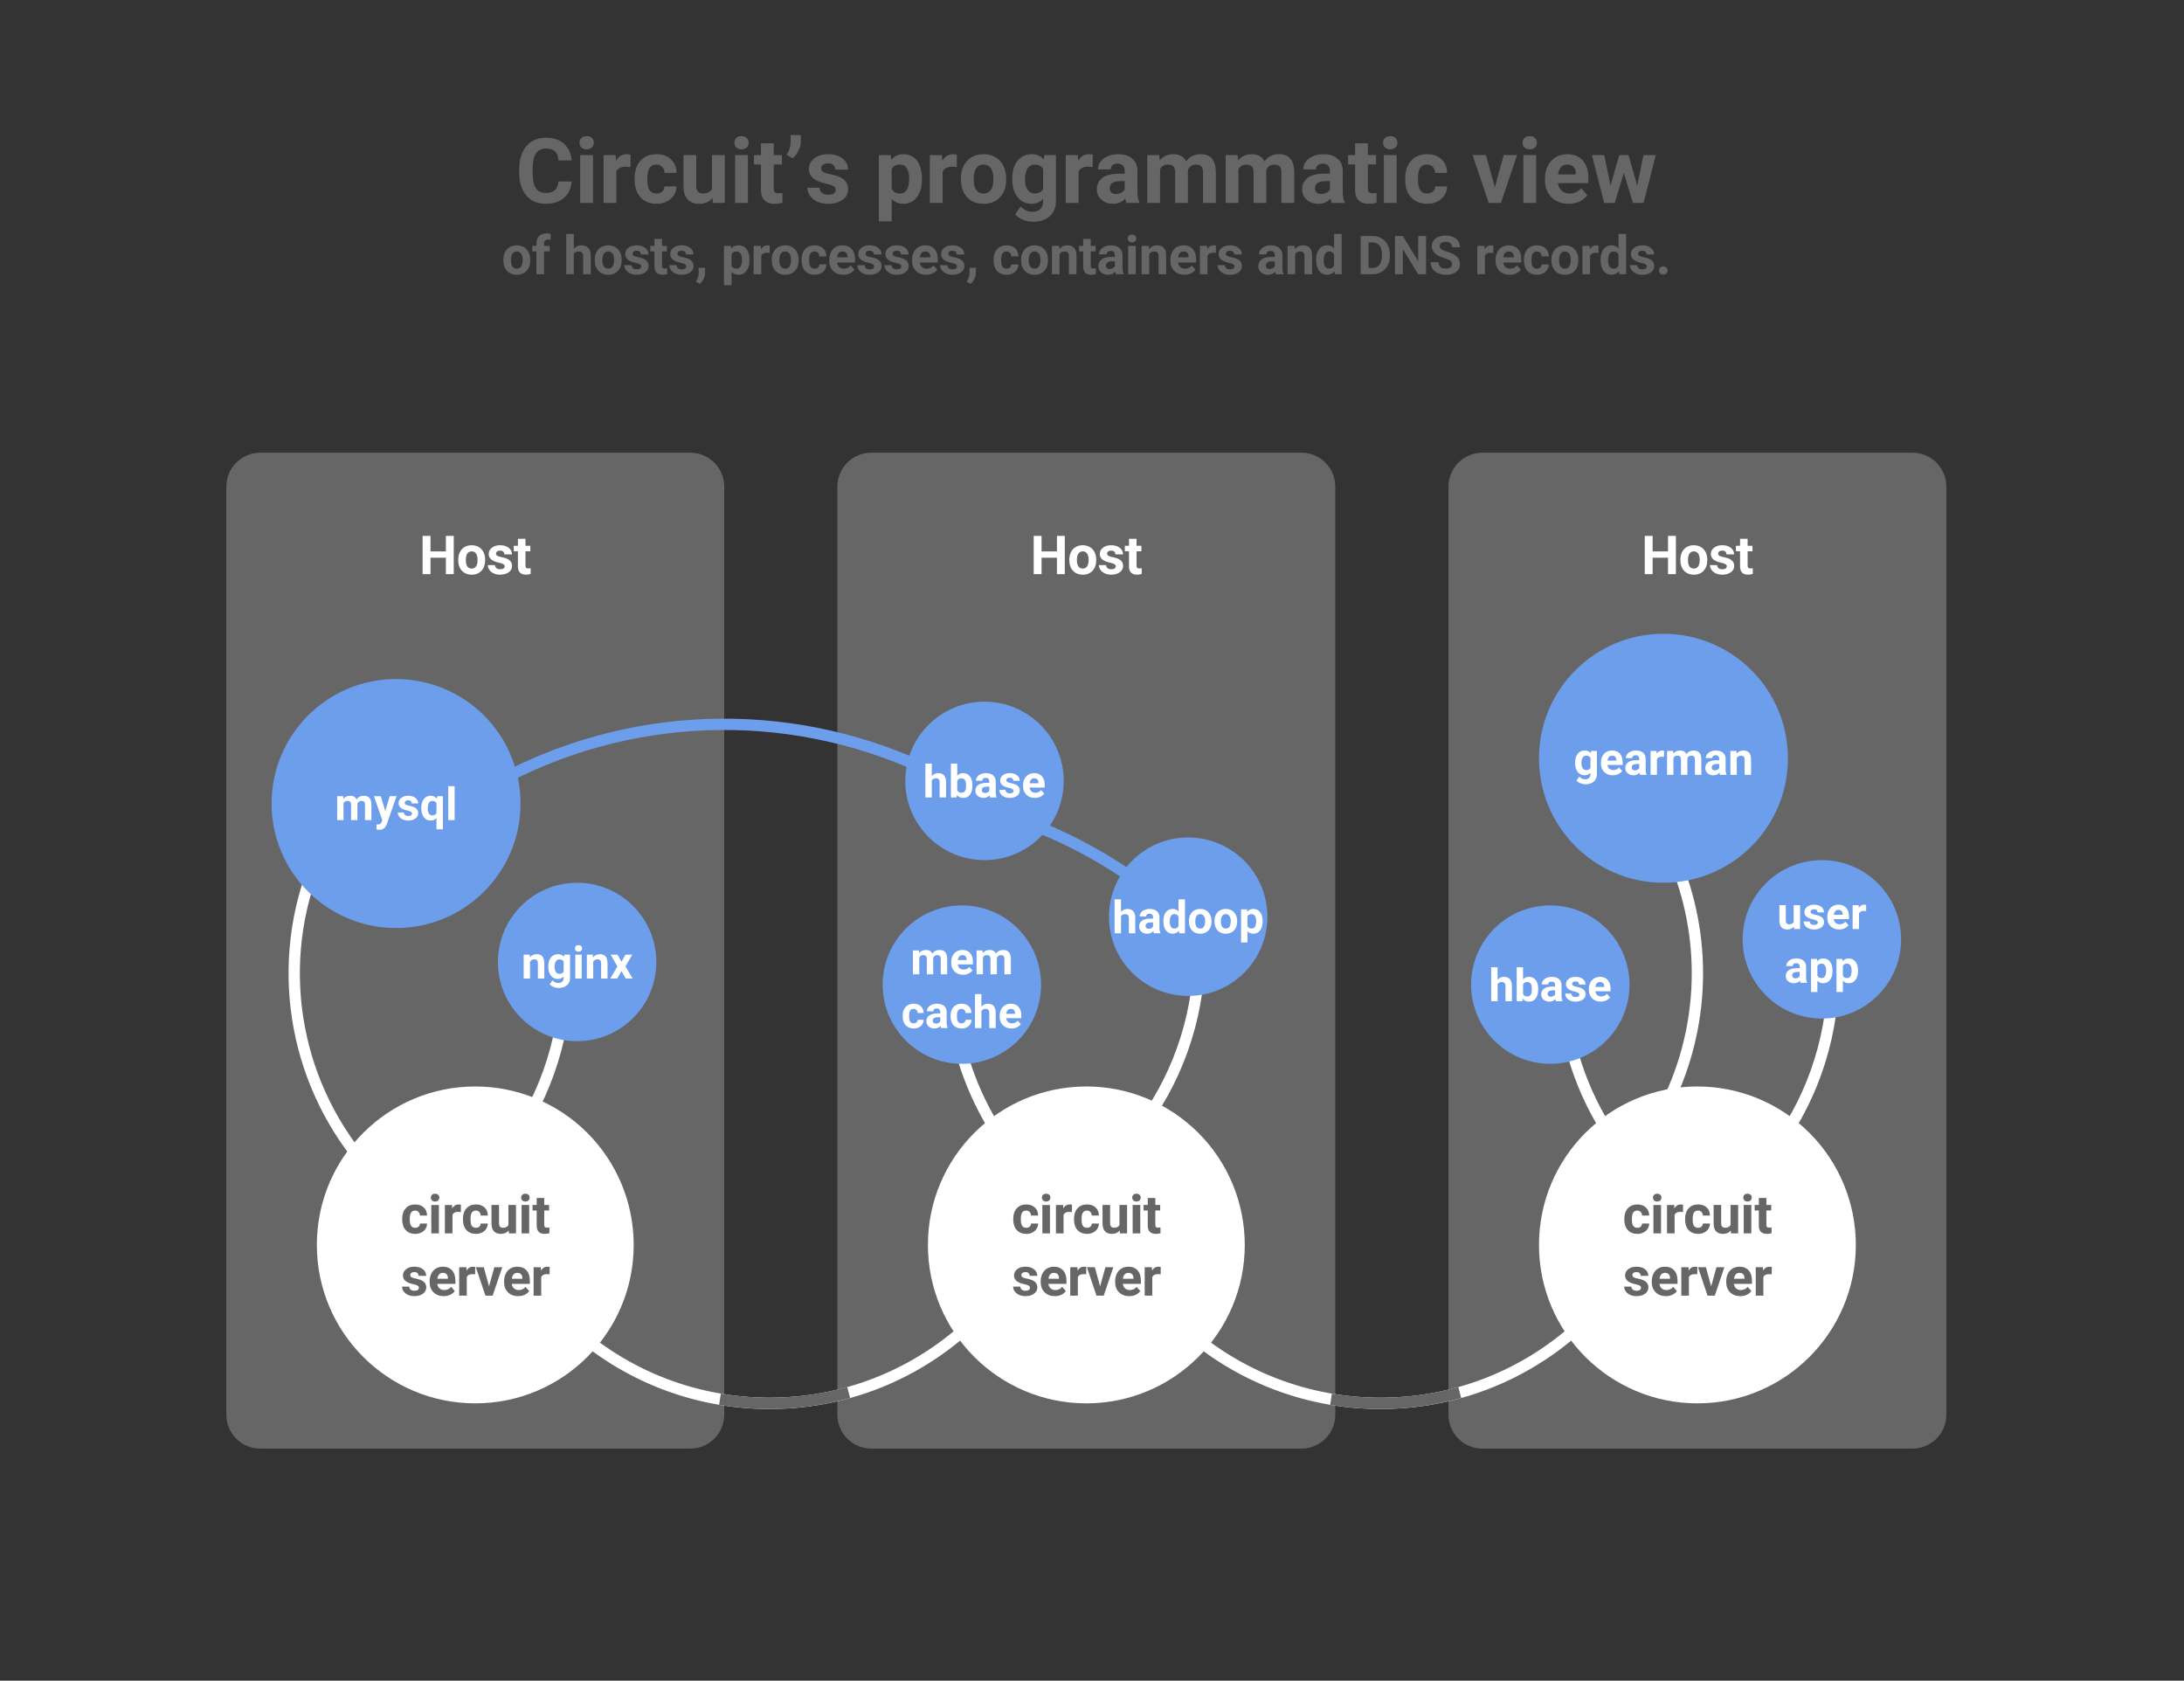 <?xml version="1.0" standalone="yes"?>

<svg version="1.1" viewBox="0.0 0.0 772.0 594.0" fill="none" stroke="none" stroke-linecap="square" stroke-miterlimit="10" xmlns="http://www.w3.org/2000/svg" xmlns:xlink="http://www.w3.org/1999/xlink"><rect x="0.0" y="0.0" width="772.0" height="594.0" fill="#333333" stroke="none"/><clipPath id="p.0"><path d="m0 0l772.0 0l0 594.0l-772.0 0l0 -594.0z" clip-rule="nonzero"></path></clipPath><g clip-path="url(#p.0)"><path fill="#000000" fill-opacity="0.0" d="m0 0l772.228 0l0 594.979l-772.228 0z" fill-rule="nonzero"></path><path fill="#666666" d="m80.0 171.998l0 0c0 -6.626 5.372 -11.998 11.998 -11.998l152.004 0c3.182 0 6.234 1.264 8.484 3.514c2.25 2.25 3.514 5.302 3.514 8.484l0 328.004c0 6.626 -5.372 11.998 -11.998 11.998l-152.004 0l0 0c-6.626 0 -11.998 -5.372 -11.998 -11.998z" fill-rule="nonzero"></path><path fill="#000000" fill-opacity="0.0" d="m199.81 350.283l0 0c-1.362 22.507 -10.002 43.961 -24.618 61.13l-79.192 -67.413z" fill-rule="nonzero"></path><path fill="#000000" fill-opacity="0.0" d="m199.81 350.283l0 0c-1.362 22.507 -10.002 43.961 -24.618 61.13" fill-rule="nonzero"></path><path stroke="#ffffff" stroke-width="4.0" stroke-linejoin="round" stroke-linecap="butt" d="m199.81 350.283l0 0c-1.362 22.507 -10.002 43.961 -24.618 61.13" fill-rule="nonzero"></path><path fill="#000000" fill-opacity="0.0" d="m130.672 413.545l0 0c-26.014 -28.926 -33.71 -69.952 -19.946 -106.339l97.274 36.794z" fill-rule="nonzero"></path><path fill="#000000" fill-opacity="0.0" d="m130.672 413.545l0 0c-26.014 -28.926 -33.71 -69.952 -19.946 -106.339" fill-rule="nonzero"></path><path stroke="#ffffff" stroke-width="4.0" stroke-linejoin="round" stroke-linecap="butt" d="m130.672 413.545l0 0c-26.014 -28.926 -33.71 -69.952 -19.946 -106.339" fill-rule="nonzero"></path><path fill="#000000" fill-opacity="0.0" d="m88.0 168.0l160.0 0l0 56.0l-160.0 0z" fill-rule="nonzero"></path><path fill="#ffffff" d="m160.39 202.92l-2.781 0l0 -5.797l-5.438 0l0 5.797l-2.781 0l0 -13.516l2.781 0l0 5.484l5.438 0l0 -5.484l2.781 0l0 13.516zm1.588 -5.109q0 -1.5 0.578 -2.656q0.578 -1.172 1.656 -1.812q1.078 -0.641 2.516 -0.641q2.031 0 3.312 1.25q1.281 1.234 1.438 3.359l0.016 0.688q0 2.312 -1.297 3.719q-1.281 1.391 -3.453 1.391q-2.172 0 -3.469 -1.391q-1.297 -1.391 -1.297 -3.781l0 -0.125zm2.688 0.188q0 1.438 0.531 2.203q0.547 0.75 1.547 0.75q0.969 0 1.516 -0.75q0.547 -0.75 0.547 -2.391q0 -1.406 -0.547 -2.172q-0.547 -0.766 -1.531 -0.766q-0.984 0 -1.531 0.766q-0.531 0.766 -0.531 2.359zm13.721 2.141q0 -0.484 -0.484 -0.766q-0.484 -0.281 -1.562 -0.5q-3.594 -0.766 -3.594 -3.047q0 -1.344 1.109 -2.234q1.109 -0.891 2.906 -0.891q1.906 0 3.047 0.906q1.156 0.891 1.156 2.328l-2.688 0q0 -0.578 -0.375 -0.953q-0.359 -0.375 -1.156 -0.375q-0.672 0 -1.047 0.312q-0.359 0.297 -0.359 0.766q0 0.453 0.422 0.734q0.422 0.266 1.422 0.469q1.0 0.203 1.688 0.453q2.125 0.766 2.125 2.688q0 1.375 -1.188 2.234q-1.172 0.844 -3.031 0.844q-1.266 0 -2.25 -0.453q-0.969 -0.453 -1.531 -1.234q-0.562 -0.781 -0.562 -1.688l2.547 0q0.031 0.703 0.516 1.094q0.5 0.375 1.328 0.375q0.766 0 1.156 -0.281q0.406 -0.297 0.406 -0.781zm7.358 -9.719l0 2.469l1.719 0l0 1.953l-1.719 0l0 5.016q0 0.562 0.219 0.812q0.219 0.234 0.812 0.234q0.453 0 0.797 -0.078l0 2.031q-0.797 0.25 -1.625 0.25q-2.828 0 -2.875 -2.844l0 -5.422l-1.469 0l0 -1.953l1.469 0l0 -2.469l2.672 0z" fill-rule="nonzero"></path><path fill="#666666" d="m296.0 171.998l0 0c0 -6.626 5.372 -11.998 11.998 -11.998l152.004 0c3.182 0 6.234 1.264 8.484 3.514c2.25 2.25 3.514 5.302 3.514 8.484l0 328.004c0 6.626 -5.372 11.998 -11.998 11.998l-152.004 0l0 0c-6.626 0 -11.998 -5.372 -11.998 -11.998z" fill-rule="nonzero"></path><path fill="#000000" fill-opacity="0.0" d="m356.513 406.015c-10.434 -14.046 -17.155 -30.498 -19.541 -47.832l103.028 -14.183z" fill-rule="nonzero"></path><path fill="#000000" fill-opacity="0.0" d="m356.513 406.015c-10.434 -14.046 -17.155 -30.498 -19.541 -47.832" fill-rule="nonzero"></path><path stroke="#ffffff" stroke-width="4.0" stroke-linejoin="round" stroke-linecap="butt" d="m356.513 406.015c-10.434 -14.046 -17.155 -30.498 -19.541 -47.832" fill-rule="nonzero"></path><path fill="#000000" fill-opacity="0.0" d="m304.0 168.0l160.0 0l0 56.0l-160.0 0z" fill-rule="nonzero"></path><path fill="#ffffff" d="m376.39 202.92l-2.781 0l0 -5.797l-5.438 0l0 5.797l-2.781 0l0 -13.516l2.781 0l0 5.484l5.438 0l0 -5.484l2.781 0l0 13.516zm1.588 -5.109q0 -1.5 0.578 -2.656q0.578 -1.172 1.656 -1.812q1.078 -0.641 2.516 -0.641q2.031 0 3.312 1.25q1.281 1.234 1.438 3.359l0.016 0.688q0 2.312 -1.297 3.719q-1.281 1.391 -3.453 1.391q-2.172 0 -3.469 -1.391q-1.297 -1.391 -1.297 -3.781l0 -0.125zm2.688 0.188q0 1.438 0.531 2.203q0.547 0.75 1.547 0.75q0.969 0 1.516 -0.75q0.547 -0.75 0.547 -2.391q0 -1.406 -0.547 -2.172q-0.547 -0.766 -1.531 -0.766q-0.984 0 -1.531 0.766q-0.531 0.766 -0.531 2.359zm13.721 2.141q0 -0.484 -0.484 -0.766q-0.484 -0.281 -1.562 -0.5q-3.594 -0.766 -3.594 -3.047q0 -1.344 1.109 -2.234q1.109 -0.891 2.906 -0.891q1.906 0 3.047 0.906q1.156 0.891 1.156 2.328l-2.688 0q0 -0.578 -0.375 -0.953q-0.359 -0.375 -1.156 -0.375q-0.672 0 -1.047 0.312q-0.359 0.297 -0.359 0.766q0 0.453 0.422 0.734q0.422 0.266 1.422 0.469q1.0 0.203 1.688 0.453q2.125 0.766 2.125 2.688q0 1.375 -1.188 2.234q-1.172 0.844 -3.031 0.844q-1.266 0 -2.25 -0.453q-0.969 -0.453 -1.531 -1.234q-0.562 -0.781 -0.562 -1.688l2.547 0q0.031 0.703 0.516 1.094q0.5 0.375 1.328 0.375q0.766 0 1.156 -0.281q0.406 -0.297 0.406 -0.781zm7.358 -9.719l0 2.469l1.719 0l0 1.953l-1.719 0l0 5.016q0 0.562 0.219 0.812q0.219 0.234 0.812 0.234q0.453 0 0.797 -0.078l0 2.031q-0.797 0.25 -1.625 0.25q-2.828 0 -2.875 -2.844l0 -5.422l-1.469 0l0 -1.953l1.469 0l0 -2.469l2.672 0z" fill-rule="nonzero"></path><path fill="#000000" fill-opacity="0.0" d="m423.81 342.283l0 0c-1.362 22.507 -10.002 43.961 -24.618 61.13l-79.192 -67.413z" fill-rule="nonzero"></path><path fill="#000000" fill-opacity="0.0" d="m423.81 342.283l0 0c-1.362 22.507 -10.002 43.961 -24.618 61.13" fill-rule="nonzero"></path><path stroke="#ffffff" stroke-width="4.0" stroke-linejoin="round" stroke-linecap="butt" d="m423.81 342.283l0 0c-1.362 22.507 -10.002 43.961 -24.618 61.13" fill-rule="nonzero"></path><path fill="#000000" fill-opacity="0.0" d="m375.999 392.462c-0.253 57.036 -46.397 103.226 -103.433 103.537c-57.036 0.31 -103.68 -45.375 -104.554 -102.405l103.988 -1.593z" fill-rule="nonzero"></path><path fill="#000000" fill-opacity="0.0" d="m375.999 392.462c-0.253 57.036 -46.397 103.226 -103.433 103.537c-57.036 0.31 -103.68 -45.375 -104.554 -102.405" fill-rule="nonzero"></path><path stroke="#ffffff" stroke-width="4.0" stroke-linejoin="round" stroke-linecap="butt" d="m375.999 392.462c-0.253 57.036 -46.397 103.226 -103.433 103.537c-57.036 0.31 -103.68 -45.375 -104.554 -102.405" fill-rule="nonzero"></path><path fill="#ffffff" d="m112.0 440.0l0 0c0 -30.928 25.072 -56.0 56.0 -56.0l0 0c14.852 0 29.096 5.9 39.598 16.402c10.502 10.502 16.402 24.746 16.402 39.598l0 0c0 30.928 -25.072 56.0 -56.0 56.0l0 0c-30.928 0 -56.0 -25.072 -56.0 -56.0z" fill-rule="nonzero"></path><path fill="#000000" fill-opacity="0.0" d="m88.0 408.0l160.0 0l0 64.0l-160.0 0z" fill-rule="nonzero"></path><path fill="#666666" d="m146.754 433.951q0.75 0 1.203 -0.406q0.469 -0.422 0.484 -1.094l2.516 0q-0.016 1.016 -0.562 1.875q-0.547 0.844 -1.5 1.312q-0.938 0.469 -2.094 0.469q-2.156 0 -3.406 -1.359q-1.234 -1.375 -1.234 -3.797l0 -0.172q0 -2.312 1.234 -3.688q1.234 -1.391 3.391 -1.391q1.875 0 3.016 1.078q1.141 1.062 1.156 2.844l-2.516 0q-0.016 -0.781 -0.484 -1.266q-0.453 -0.484 -1.219 -0.484q-0.938 0 -1.422 0.688q-0.469 0.672 -0.469 2.203l0 0.281q0 1.547 0.469 2.234q0.469 0.672 1.438 0.672zm8.385 1.969l-2.688 0l0 -10.031l2.688 0l0 10.031zm-2.844 -12.641q0 -0.594 0.391 -0.984q0.406 -0.391 1.109 -0.391q0.688 0 1.094 0.391q0.406 0.391 0.406 0.984q0 0.609 -0.422 1.0q-0.406 0.391 -1.078 0.391q-0.672 0 -1.094 -0.391q-0.406 -0.391 -0.406 -1.0zm10.603 5.109q-0.547 -0.062 -0.969 -0.062q-1.516 0 -1.984 1.031l0 6.562l-2.688 0l0 -10.031l2.531 0l0.078 1.188q0.797 -1.375 2.234 -1.375q0.438 0 0.828 0.109l-0.031 2.578zm5.336 5.562q0.75 0 1.203 -0.406q0.469 -0.422 0.484 -1.094l2.516 0q-0.016 1.016 -0.562 1.875q-0.547 0.844 -1.5 1.312q-0.938 0.469 -2.094 0.469q-2.156 0 -3.406 -1.359q-1.234 -1.375 -1.234 -3.797l0 -0.172q0 -2.312 1.234 -3.688q1.234 -1.391 3.391 -1.391q1.875 0 3.016 1.078q1.141 1.062 1.156 2.844l-2.516 0q-0.016 -0.781 -0.484 -1.266q-0.453 -0.484 -1.219 -0.484q-0.938 0 -1.422 0.688q-0.469 0.672 -0.469 2.203l0 0.281q0 1.547 0.469 2.234q0.469 0.672 1.438 0.672zm11.573 0.953q-1.0 1.203 -2.75 1.203q-1.609 0 -2.469 -0.922q-0.844 -0.938 -0.859 -2.719l0 -6.578l2.672 0l0 6.484q0 1.562 1.438 1.562q1.359 0 1.875 -0.953l0 -7.094l2.688 0l0 10.031l-2.531 0l-0.062 -1.016zm7.252 1.016l-2.688 0l0 -10.031l2.688 0l0 10.031zm-2.844 -12.641q0 -0.594 0.391 -0.984q0.406 -0.391 1.109 -0.391q0.688 0 1.094 0.391q0.406 0.391 0.406 0.984q0 0.609 -0.422 1.0q-0.406 0.391 -1.078 0.391q-0.672 0 -1.094 -0.391q-0.406 -0.391 -0.406 -1.0zm8.165 0.141l0 2.469l1.719 0l0 1.953l-1.719 0l0 5.016q0 0.562 0.219 0.812q0.219 0.234 0.812 0.234q0.453 0 0.797 -0.078l0 2.031q-0.797 0.25 -1.625 0.25q-2.828 0 -2.875 -2.844l0 -5.422l-1.469 0l0 -1.953l1.469 0l0 -2.469l2.672 0z" fill-rule="nonzero"></path><path fill="#666666" d="m148.069 455.139q0 -0.484 -0.484 -0.766q-0.484 -0.281 -1.562 -0.5q-3.594 -0.766 -3.594 -3.047q0 -1.344 1.109 -2.234q1.109 -0.891 2.906 -0.891q1.906 0 3.047 0.906q1.156 0.891 1.156 2.328l-2.688 0q0 -0.578 -0.375 -0.953q-0.359 -0.375 -1.156 -0.375q-0.672 0 -1.047 0.312q-0.359 0.297 -0.359 0.766q0 0.453 0.422 0.734q0.422 0.266 1.422 0.469q1.0 0.203 1.688 0.453q2.125 0.766 2.125 2.688q0 1.375 -1.188 2.234q-1.172 0.844 -3.031 0.844q-1.266 0 -2.25 -0.453q-0.969 -0.453 -1.531 -1.234q-0.562 -0.781 -0.562 -1.688l2.547 0q0.031 0.703 0.516 1.094q0.5 0.375 1.328 0.375q0.766 0 1.156 -0.281q0.406 -0.297 0.406 -0.781zm8.78 2.969q-2.219 0 -3.609 -1.359q-1.375 -1.359 -1.375 -3.609l0 -0.25q0 -1.516 0.578 -2.703q0.594 -1.203 1.656 -1.844q1.078 -0.641 2.453 -0.641q2.047 0 3.234 1.297q1.188 1.297 1.188 3.688l0 1.094l-6.391 0q0.125 0.984 0.781 1.578q0.656 0.594 1.656 0.594q1.547 0 2.422 -1.125l1.312 1.469q-0.594 0.859 -1.625 1.344q-1.031 0.469 -2.281 0.469zm-0.312 -8.234q-0.797 0 -1.297 0.531q-0.5 0.531 -0.625 1.547l3.719 0l0 -0.219q-0.016 -0.891 -0.484 -1.375q-0.453 -0.484 -1.312 -0.484zm11.412 0.516q-0.547 -0.062 -0.969 -0.062q-1.516 0 -1.984 1.031l0 6.562l-2.688 0l0 -10.031l2.531 0l0.078 1.188q0.797 -1.375 2.234 -1.375q0.438 0 0.828 0.109l-0.031 2.578zm4.914 4.25l1.875 -6.75l2.797 0l-3.391 10.031l-2.562 0l-3.375 -10.031l2.797 0l1.859 6.75zm10.303 3.469q-2.219 0 -3.609 -1.359q-1.375 -1.359 -1.375 -3.609l0 -0.25q0 -1.516 0.578 -2.703q0.594 -1.203 1.656 -1.844q1.078 -0.641 2.453 -0.641q2.047 0 3.234 1.297q1.188 1.297 1.188 3.688l0 1.094l-6.391 0q0.125 0.984 0.781 1.578q0.656 0.594 1.656 0.594q1.547 0 2.422 -1.125l1.312 1.469q-0.594 0.859 -1.625 1.344q-1.031 0.469 -2.281 0.469zm-0.312 -8.234q-0.797 0 -1.297 0.531q-0.5 0.531 -0.625 1.547l3.719 0l0 -0.219q-0.016 -0.891 -0.484 -1.375q-0.453 -0.484 -1.312 -0.484zm11.412 0.516q-0.547 -0.062 -0.969 -0.062q-1.516 0 -1.984 1.031l0 6.562l-2.688 0l0 -10.031l2.531 0l0.078 1.188q0.797 -1.375 2.234 -1.375q0.438 0 0.828 0.109l-0.031 2.578z" fill-rule="nonzero"></path><path fill="#000000" fill-opacity="0.0" d="m298.058 492.683c-13.574 3.513 -27.718 4.245 -41.583 2.152l15.524 -102.835z" fill-rule="nonzero"></path><path fill="#000000" fill-opacity="0.0" d="m298.058 492.683c-13.574 3.513 -27.718 4.245 -41.583 2.152" fill-rule="nonzero"></path><path stroke="#666666" stroke-width="4.0" stroke-linejoin="round" stroke-linecap="butt" d="m298.058 492.683c-13.574 3.513 -27.718 4.245 -41.583 2.152" fill-rule="nonzero"></path><path fill="#6d9eeb" d="m96.0 284.0l0 0c0 -24.301 19.699 -44.0 44.0 -44.0l0 0c11.67 0 22.861 4.636 31.113 12.887c8.252 8.252 12.887 19.443 12.887 31.113l0 0c0 24.301 -19.699 44.0 -44.0 44.0l0 0c-24.301 0 -44.0 -19.699 -44.0 -44.0z" fill-rule="nonzero"></path><path fill="#000000" fill-opacity="0.0" d="m96.0 248.0l88.0 0l0 72.0l-88.0 0z" fill-rule="nonzero"></path><path fill="#ffffff" d="m121.289 281.407l0.078 0.938q0.891 -1.094 2.422 -1.094q1.641 0 2.25 1.281q0.891 -1.281 2.531 -1.281q1.375 0 2.047 0.797q0.672 0.797 0.672 2.406l0 5.406l-2.266 0l0 -5.391q0 -0.719 -0.281 -1.047q-0.281 -0.344 -0.984 -0.344q-1.016 0 -1.406 0.969l0 5.812l-2.25 0l0 -5.391q0 -0.734 -0.297 -1.062q-0.281 -0.328 -0.984 -0.328q-0.953 0 -1.391 0.797l0 5.984l-2.25 0l0 -8.453l2.109 0zm14.898 5.25l1.562 -5.25l2.422 0l-3.406 9.766l-0.188 0.453q-0.75 1.656 -2.5 1.656q-0.484 0 -1.0 -0.156l0 -1.703l0.344 0q0.641 0 0.953 -0.203q0.328 -0.188 0.5 -0.641l0.266 -0.688l-2.953 -8.484l2.422 0l1.578 5.25zm9.453 0.859q0 -0.406 -0.422 -0.641q-0.406 -0.25 -1.312 -0.438q-3.016 -0.625 -3.016 -2.562q0 -1.125 0.938 -1.875q0.938 -0.75 2.438 -0.75q1.609 0 2.578 0.766q0.969 0.75 0.969 1.953l-2.266 0q0 -0.484 -0.312 -0.797q-0.312 -0.312 -0.969 -0.312q-0.578 0 -0.891 0.266q-0.312 0.25 -0.312 0.641q0 0.375 0.359 0.609q0.359 0.234 1.203 0.406q0.844 0.156 1.422 0.375q1.781 0.656 1.781 2.266q0 1.156 -1.0 1.875q-0.984 0.719 -2.547 0.719q-1.062 0 -1.891 -0.375q-0.828 -0.391 -1.297 -1.047q-0.469 -0.656 -0.469 -1.422l2.141 0q0.031 0.594 0.438 0.922q0.422 0.312 1.125 0.312q0.641 0 0.969 -0.234q0.344 -0.25 0.344 -0.656zm3.289 -1.969q0 -1.984 0.891 -3.141q0.891 -1.156 2.438 -1.156q1.359 0 2.156 1.031l0.156 -0.875l1.984 0l0 11.703l-2.266 0l0 -3.984q-0.781 0.891 -2.047 0.891q-1.516 0 -2.422 -1.172q-0.891 -1.172 -0.891 -3.297zm2.266 0.172q0 1.203 0.422 1.844q0.422 0.625 1.203 0.625q1.031 0 1.469 -0.828l0 -3.484q-0.422 -0.797 -1.453 -0.797q-0.781 0 -1.219 0.641q-0.422 0.625 -0.422 2.0zm9.508 4.141l-2.266 0l0 -12.0l2.266 0l0 12.0z" fill-rule="nonzero"></path><path fill="#6d9eeb" d="m176.0 340.0l0 0c0 -15.464 12.536 -28.0 28.0 -28.0l0 0c7.426 0 14.548 2.95 19.799 8.201c5.251 5.251 8.201 12.373 8.201 19.799l0 0c0 15.464 -12.536 28.0 -28.0 28.0l0 0c-15.464 0 -28.0 -12.536 -28.0 -28.0z" fill-rule="nonzero"></path><path fill="#6d9eeb" d="m320.0 276.0l0 0c0 -15.464 12.536 -28.0 28.0 -28.0l0 0c7.426 0 14.548 2.95 19.799 8.201c5.251 5.251 8.201 12.373 8.201 19.799l0 0c0 15.464 -12.536 28.0 -28.0 28.0l0 0c-15.464 0 -28.0 -12.536 -28.0 -28.0z" fill-rule="nonzero"></path><path fill="#6d9eeb" d="m392.0 324.0l0 0c0 -15.464 12.536 -28.0 28.0 -28.0l0 0c7.426 0 14.548 2.95 19.799 8.201c5.251 5.251 8.201 12.373 8.201 19.799l0 0c0 15.464 -12.536 28.0 -28.0 28.0l0 0c-15.464 0 -28.0 -12.536 -28.0 -28.0z" fill-rule="nonzero"></path><path fill="#6d9eeb" d="m312.0 348.0l0 0c0 -15.464 12.536 -28.0 28.0 -28.0l0 0c7.426 0 14.548 2.95 19.799 8.201c5.251 5.251 8.201 12.373 8.201 19.799l0 0c0 15.464 -12.536 28.0 -28.0 28.0l0 0c-15.464 0 -28.0 -12.536 -28.0 -28.0z" fill-rule="nonzero"></path><path fill="#000000" fill-opacity="0.0" d="m174.805 276.924l0 0c46.699 -25.781 102.866 -27.852 151.337 -5.58l-70.143 152.657z" fill-rule="nonzero"></path><path fill="#000000" fill-opacity="0.0" d="m174.805 276.924l0 0c46.699 -25.781 102.866 -27.852 151.337 -5.58" fill-rule="nonzero"></path><path stroke="#6d9eeb" stroke-width="4.0" stroke-linejoin="round" stroke-linecap="butt" d="m174.805 276.924l0 0c46.699 -25.781 102.866 -27.852 151.337 -5.58" fill-rule="nonzero"></path><path fill="#000000" fill-opacity="0.0" d="m360.176 289.671l0 0c20.938 7.429 40.194 18.937 56.655 33.858l-112.831 124.471z" fill-rule="nonzero"></path><path fill="#000000" fill-opacity="0.0" d="m360.176 289.671l0 0c20.938 7.429 40.194 18.937 56.655 33.858" fill-rule="nonzero"></path><path stroke="#6d9eeb" stroke-width="4.0" stroke-linejoin="round" stroke-linecap="butt" d="m360.176 289.671l0 0c20.938 7.429 40.194 18.937 56.655 33.858" fill-rule="nonzero"></path><path fill="#666666" d="m512.0 171.998l0 0c0 -6.626 5.372 -11.998 11.998 -11.998l152.004 0c3.182 0 6.234 1.264 8.484 3.514c2.25 2.25 3.514 5.302 3.514 8.484l0 328.004c0 6.626 -5.372 11.998 -11.998 11.998l-152.004 0l0 0c-6.626 0 -11.998 -5.372 -11.998 -11.998z" fill-rule="nonzero"></path><path fill="#000000" fill-opacity="0.0" d="m592.764 305.885l0 0c11.058 28.072 9.379 59.563 -4.6 86.301l-92.164 -48.185z" fill-rule="nonzero"></path><path fill="#000000" fill-opacity="0.0" d="m592.764 305.885l0 0c11.058 28.072 9.379 59.563 -4.6 86.301" fill-rule="nonzero"></path><path stroke="#ffffff" stroke-width="4.0" stroke-linejoin="round" stroke-linecap="butt" d="m592.764 305.885l0 0c11.058 28.072 9.379 59.563 -4.6 86.301" fill-rule="nonzero"></path><path fill="#000000" fill-opacity="0.0" d="m591.999 392.462c-0.253 57.036 -46.397 103.226 -103.433 103.537c-57.036 0.31 -103.68 -45.375 -104.554 -102.405l103.988 -1.593z" fill-rule="nonzero"></path><path fill="#000000" fill-opacity="0.0" d="m591.999 392.462c-0.253 57.036 -46.397 103.226 -103.433 103.537c-57.036 0.31 -103.68 -45.375 -104.554 -102.405" fill-rule="nonzero"></path><path stroke="#ffffff" stroke-width="4.0" stroke-linejoin="round" stroke-linecap="butt" d="m591.999 392.462c-0.253 57.036 -46.397 103.226 -103.433 103.537c-57.036 0.31 -103.68 -45.375 -104.554 -102.405" fill-rule="nonzero"></path><path fill="#000000" fill-opacity="0.0" d="m520.0 168.0l160.0 0l0 56.0l-160.0 0z" fill-rule="nonzero"></path><path fill="#ffffff" d="m592.39 202.92l-2.781 0l0 -5.797l-5.438 0l0 5.797l-2.781 0l0 -13.516l2.781 0l0 5.484l5.438 0l0 -5.484l2.781 0l0 13.516zm1.588 -5.109q0 -1.5 0.578 -2.656q0.578 -1.172 1.656 -1.812q1.078 -0.641 2.516 -0.641q2.031 0 3.312 1.25q1.281 1.234 1.438 3.359l0.016 0.688q0 2.312 -1.297 3.719q-1.281 1.391 -3.453 1.391q-2.172 0 -3.469 -1.391q-1.297 -1.391 -1.297 -3.781l0 -0.125zm2.688 0.188q0 1.438 0.531 2.203q0.547 0.75 1.547 0.75q0.969 0 1.516 -0.75q0.547 -0.75 0.547 -2.391q0 -1.406 -0.547 -2.172q-0.547 -0.766 -1.531 -0.766q-0.984 0 -1.531 0.766q-0.531 0.766 -0.531 2.359zm13.721 2.141q0 -0.484 -0.484 -0.766q-0.484 -0.281 -1.562 -0.5q-3.594 -0.766 -3.594 -3.047q0 -1.344 1.109 -2.234q1.109 -0.891 2.906 -0.891q1.906 0 3.047 0.906q1.156 0.891 1.156 2.328l-2.688 0q0 -0.578 -0.375 -0.953q-0.359 -0.375 -1.156 -0.375q-0.672 0 -1.047 0.312q-0.359 0.297 -0.359 0.766q0 0.453 0.422 0.734q0.422 0.266 1.422 0.469q1.0 0.203 1.688 0.453q2.125 0.766 2.125 2.688q0 1.375 -1.188 2.234q-1.172 0.844 -3.031 0.844q-1.266 0 -2.25 -0.453q-0.969 -0.453 -1.531 -1.234q-0.562 -0.781 -0.562 -1.688l2.547 0q0.031 0.703 0.516 1.094q0.5 0.375 1.328 0.375q0.766 0 1.156 -0.281q0.406 -0.297 0.406 -0.781zm7.358 -9.719l0 2.469l1.719 0l0 1.953l-1.719 0l0 5.016q0 0.562 0.219 0.812q0.219 0.234 0.812 0.234q0.453 0 0.797 -0.078l0 2.031q-0.797 0.25 -1.625 0.25q-2.828 0 -2.875 -2.844l0 -5.422l-1.469 0l0 -1.953l1.469 0l0 -2.469l2.672 0z" fill-rule="nonzero"></path><path fill="#000000" fill-opacity="0.0" d="m514.058 492.683c-13.574 3.513 -27.718 4.245 -41.583 2.152l15.524 -102.835z" fill-rule="nonzero"></path><path fill="#000000" fill-opacity="0.0" d="m514.058 492.683c-13.574 3.513 -27.718 4.245 -41.583 2.152" fill-rule="nonzero"></path><path stroke="#666666" stroke-width="4.0" stroke-linejoin="round" stroke-linecap="butt" d="m514.058 492.683c-13.574 3.513 -27.718 4.245 -41.583 2.152" fill-rule="nonzero"></path><path fill="#ffffff" d="m544.0 440.0l0 0c0 -30.928 25.072 -56.0 56.0 -56.0l0 0c14.852 0 29.096 5.9 39.598 16.402c10.502 10.502 16.402 24.746 16.402 39.598l0 0c0 30.928 -25.072 56.0 -56.0 56.0l0 0c-30.928 0 -56.0 -25.072 -56.0 -56.0z" fill-rule="nonzero"></path><path fill="#000000" fill-opacity="0.0" d="m520.0 408.0l160.0 0l0 64.0l-160.0 0z" fill-rule="nonzero"></path><path fill="#666666" d="m578.754 433.951q0.75 0 1.203 -0.406q0.469 -0.422 0.484 -1.094l2.516 0q-0.016 1.016 -0.562 1.875q-0.547 0.844 -1.5 1.312q-0.938 0.469 -2.094 0.469q-2.156 0 -3.406 -1.359q-1.234 -1.375 -1.234 -3.797l0 -0.172q0 -2.312 1.234 -3.688q1.234 -1.391 3.391 -1.391q1.875 0 3.016 1.078q1.141 1.062 1.156 2.844l-2.516 0q-0.016 -0.781 -0.484 -1.266q-0.453 -0.484 -1.219 -0.484q-0.938 0 -1.422 0.688q-0.469 0.672 -0.469 2.203l0 0.281q0 1.547 0.469 2.234q0.469 0.672 1.438 0.672zm8.385 1.969l-2.688 0l0 -10.031l2.688 0l0 10.031zm-2.844 -12.641q0 -0.594 0.391 -0.984q0.406 -0.391 1.109 -0.391q0.688 0 1.094 0.391q0.406 0.391 0.406 0.984q0 0.609 -0.422 1.0q-0.406 0.391 -1.078 0.391q-0.672 0 -1.094 -0.391q-0.406 -0.391 -0.406 -1.0zm10.603 5.109q-0.547 -0.062 -0.969 -0.062q-1.516 0 -1.984 1.031l0 6.562l-2.688 0l0 -10.031l2.531 0l0.078 1.188q0.797 -1.375 2.234 -1.375q0.438 0 0.828 0.109l-0.031 2.578zm5.336 5.562q0.75 0 1.203 -0.406q0.469 -0.422 0.484 -1.094l2.516 0q-0.016 1.016 -0.562 1.875q-0.547 0.844 -1.5 1.312q-0.938 0.469 -2.094 0.469q-2.156 0 -3.406 -1.359q-1.234 -1.375 -1.234 -3.797l0 -0.172q0 -2.312 1.234 -3.688q1.234 -1.391 3.391 -1.391q1.875 0 3.016 1.078q1.141 1.062 1.156 2.844l-2.516 0q-0.016 -0.781 -0.484 -1.266q-0.453 -0.484 -1.219 -0.484q-0.938 0 -1.422 0.688q-0.469 0.672 -0.469 2.203l0 0.281q0 1.547 0.469 2.234q0.469 0.672 1.438 0.672zm11.573 0.953q-1.0 1.203 -2.75 1.203q-1.609 0 -2.469 -0.922q-0.844 -0.938 -0.859 -2.719l0 -6.578l2.672 0l0 6.484q0 1.562 1.438 1.562q1.359 0 1.875 -0.953l0 -7.094l2.688 0l0 10.031l-2.531 0l-0.062 -1.016zm7.252 1.016l-2.688 0l0 -10.031l2.688 0l0 10.031zm-2.844 -12.641q0 -0.594 0.391 -0.984q0.406 -0.391 1.109 -0.391q0.688 0 1.094 0.391q0.406 0.391 0.406 0.984q0 0.609 -0.422 1.0q-0.406 0.391 -1.078 0.391q-0.672 0 -1.094 -0.391q-0.406 -0.391 -0.406 -1.0zm8.165 0.141l0 2.469l1.719 0l0 1.953l-1.719 0l0 5.016q0 0.562 0.219 0.812q0.219 0.234 0.812 0.234q0.453 0 0.797 -0.078l0 2.031q-0.797 0.25 -1.625 0.25q-2.828 0 -2.875 -2.844l0 -5.422l-1.469 0l0 -1.953l1.469 0l0 -2.469l2.672 0z" fill-rule="nonzero"></path><path fill="#666666" d="m580.069 455.139q0 -0.484 -0.484 -0.766q-0.484 -0.281 -1.562 -0.5q-3.594 -0.766 -3.594 -3.047q0 -1.344 1.109 -2.234q1.109 -0.891 2.906 -0.891q1.906 0 3.047 0.906q1.156 0.891 1.156 2.328l-2.688 0q0 -0.578 -0.375 -0.953q-0.359 -0.375 -1.156 -0.375q-0.672 0 -1.047 0.312q-0.359 0.297 -0.359 0.766q0 0.453 0.422 0.734q0.422 0.266 1.422 0.469q1.0 0.203 1.688 0.453q2.125 0.766 2.125 2.688q0 1.375 -1.188 2.234q-1.172 0.844 -3.031 0.844q-1.266 0 -2.25 -0.453q-0.969 -0.453 -1.531 -1.234q-0.562 -0.781 -0.562 -1.688l2.547 0q0.031 0.703 0.516 1.094q0.5 0.375 1.328 0.375q0.766 0 1.156 -0.281q0.406 -0.297 0.406 -0.781zm8.78 2.969q-2.219 0 -3.609 -1.359q-1.375 -1.359 -1.375 -3.609l0 -0.25q0 -1.516 0.578 -2.703q0.594 -1.203 1.656 -1.844q1.078 -0.641 2.453 -0.641q2.047 0 3.234 1.297q1.188 1.297 1.188 3.688l0 1.094l-6.391 0q0.125 0.984 0.781 1.578q0.656 0.594 1.656 0.594q1.547 0 2.422 -1.125l1.312 1.469q-0.594 0.859 -1.625 1.344q-1.031 0.469 -2.281 0.469zm-0.312 -8.234q-0.797 0 -1.297 0.531q-0.5 0.531 -0.625 1.547l3.719 0l0 -0.219q-0.016 -0.891 -0.484 -1.375q-0.453 -0.484 -1.312 -0.484zm11.412 0.516q-0.547 -0.062 -0.969 -0.062q-1.516 0 -1.984 1.031l0 6.562l-2.688 0l0 -10.031l2.531 0l0.078 1.188q0.797 -1.375 2.234 -1.375q0.438 0 0.828 0.109l-0.031 2.578zm4.914 4.25l1.875 -6.75l2.797 0l-3.391 10.031l-2.562 0l-3.375 -10.031l2.797 0l1.859 6.75zm10.303 3.469q-2.219 0 -3.609 -1.359q-1.375 -1.359 -1.375 -3.609l0 -0.25q0 -1.516 0.578 -2.703q0.594 -1.203 1.656 -1.844q1.078 -0.641 2.453 -0.641q2.047 0 3.234 1.297q1.188 1.297 1.188 3.688l0 1.094l-6.391 0q0.125 0.984 0.781 1.578q0.656 0.594 1.656 0.594q1.547 0 2.422 -1.125l1.312 1.469q-0.594 0.859 -1.625 1.344q-1.031 0.469 -2.281 0.469zm-0.312 -8.234q-0.797 0 -1.297 0.531q-0.5 0.531 -0.625 1.547l3.719 0l0 -0.219q-0.016 -0.891 -0.484 -1.375q-0.453 -0.484 -1.312 -0.484zm11.412 0.516q-0.547 -0.062 -0.969 -0.062q-1.516 0 -1.984 1.031l0 6.562l-2.688 0l0 -10.031l2.531 0l0.078 1.188q0.797 -1.375 2.234 -1.375q0.438 0 0.828 0.109l-0.031 2.578z" fill-rule="nonzero"></path><path fill="#ffffff" d="m328.0 440.0l0 0c0 -30.928 25.072 -56.0 56.0 -56.0l0 0c14.852 0 29.096 5.9 39.598 16.402c10.502 10.502 16.402 24.746 16.402 39.598l0 0c0 30.928 -25.072 56.0 -56.0 56.0l0 0c-30.928 0 -56.0 -25.072 -56.0 -56.0z" fill-rule="nonzero"></path><path fill="#000000" fill-opacity="0.0" d="m304.0 408.0l160.0 0l0 64.0l-160.0 0z" fill-rule="nonzero"></path><path fill="#666666" d="m362.754 433.951q0.75 0 1.203 -0.406q0.469 -0.422 0.484 -1.094l2.516 0q-0.016 1.016 -0.562 1.875q-0.547 0.844 -1.5 1.312q-0.938 0.469 -2.094 0.469q-2.156 0 -3.406 -1.359q-1.234 -1.375 -1.234 -3.797l0 -0.172q0 -2.312 1.234 -3.688q1.234 -1.391 3.391 -1.391q1.875 0 3.016 1.078q1.141 1.062 1.156 2.844l-2.516 0q-0.016 -0.781 -0.484 -1.266q-0.453 -0.484 -1.219 -0.484q-0.938 0 -1.422 0.688q-0.469 0.672 -0.469 2.203l0 0.281q0 1.547 0.469 2.234q0.469 0.672 1.438 0.672zm8.385 1.969l-2.688 0l0 -10.031l2.688 0l0 10.031zm-2.844 -12.641q0 -0.594 0.391 -0.984q0.406 -0.391 1.109 -0.391q0.688 0 1.094 0.391q0.406 0.391 0.406 0.984q0 0.609 -0.422 1.0q-0.406 0.391 -1.078 0.391q-0.672 0 -1.094 -0.391q-0.406 -0.391 -0.406 -1.0zm10.603 5.109q-0.547 -0.062 -0.969 -0.062q-1.516 0 -1.984 1.031l0 6.562l-2.688 0l0 -10.031l2.531 0l0.078 1.188q0.797 -1.375 2.234 -1.375q0.438 0 0.828 0.109l-0.031 2.578zm5.336 5.562q0.75 0 1.203 -0.406q0.469 -0.422 0.484 -1.094l2.516 0q-0.016 1.016 -0.562 1.875q-0.547 0.844 -1.5 1.312q-0.938 0.469 -2.094 0.469q-2.156 0 -3.406 -1.359q-1.234 -1.375 -1.234 -3.797l0 -0.172q0 -2.312 1.234 -3.688q1.234 -1.391 3.391 -1.391q1.875 0 3.016 1.078q1.141 1.062 1.156 2.844l-2.516 0q-0.016 -0.781 -0.484 -1.266q-0.453 -0.484 -1.219 -0.484q-0.938 0 -1.422 0.688q-0.469 0.672 -0.469 2.203l0 0.281q0 1.547 0.469 2.234q0.469 0.672 1.438 0.672zm11.573 0.953q-1.0 1.203 -2.75 1.203q-1.609 0 -2.469 -0.922q-0.844 -0.938 -0.859 -2.719l0 -6.578l2.672 0l0 6.484q0 1.562 1.438 1.562q1.359 0 1.875 -0.953l0 -7.094l2.688 0l0 10.031l-2.531 0l-0.062 -1.016zm7.252 1.016l-2.688 0l0 -10.031l2.688 0l0 10.031zm-2.844 -12.641q0 -0.594 0.391 -0.984q0.406 -0.391 1.109 -0.391q0.688 0 1.094 0.391q0.406 0.391 0.406 0.984q0 0.609 -0.422 1.0q-0.406 0.391 -1.078 0.391q-0.672 0 -1.094 -0.391q-0.406 -0.391 -0.406 -1.0zm8.165 0.141l0 2.469l1.719 0l0 1.953l-1.719 0l0 5.016q0 0.562 0.219 0.812q0.219 0.234 0.812 0.234q0.453 0 0.797 -0.078l0 2.031q-0.797 0.25 -1.625 0.25q-2.828 0 -2.875 -2.844l0 -5.422l-1.469 0l0 -1.953l1.469 0l0 -2.469l2.672 0z" fill-rule="nonzero"></path><path fill="#666666" d="m364.069 455.139q0 -0.484 -0.484 -0.766q-0.484 -0.281 -1.562 -0.5q-3.594 -0.766 -3.594 -3.047q0 -1.344 1.109 -2.234q1.109 -0.891 2.906 -0.891q1.906 0 3.047 0.906q1.156 0.891 1.156 2.328l-2.688 0q0 -0.578 -0.375 -0.953q-0.359 -0.375 -1.156 -0.375q-0.672 0 -1.047 0.312q-0.359 0.297 -0.359 0.766q0 0.453 0.422 0.734q0.422 0.266 1.422 0.469q1.0 0.203 1.688 0.453q2.125 0.766 2.125 2.688q0 1.375 -1.188 2.234q-1.172 0.844 -3.031 0.844q-1.266 0 -2.25 -0.453q-0.969 -0.453 -1.531 -1.234q-0.562 -0.781 -0.562 -1.688l2.547 0q0.031 0.703 0.516 1.094q0.5 0.375 1.328 0.375q0.766 0 1.156 -0.281q0.406 -0.297 0.406 -0.781zm8.78 2.969q-2.219 0 -3.609 -1.359q-1.375 -1.359 -1.375 -3.609l0 -0.25q0 -1.516 0.578 -2.703q0.594 -1.203 1.656 -1.844q1.078 -0.641 2.453 -0.641q2.047 0 3.234 1.297q1.188 1.297 1.188 3.688l0 1.094l-6.391 0q0.125 0.984 0.781 1.578q0.656 0.594 1.656 0.594q1.547 0 2.422 -1.125l1.312 1.469q-0.594 0.859 -1.625 1.344q-1.031 0.469 -2.281 0.469zm-0.312 -8.234q-0.797 0 -1.297 0.531q-0.5 0.531 -0.625 1.547l3.719 0l0 -0.219q-0.016 -0.891 -0.484 -1.375q-0.453 -0.484 -1.312 -0.484zm11.412 0.516q-0.547 -0.062 -0.969 -0.062q-1.516 0 -1.984 1.031l0 6.562l-2.688 0l0 -10.031l2.531 0l0.078 1.188q0.797 -1.375 2.234 -1.375q0.438 0 0.828 0.109l-0.031 2.578zm4.914 4.25l1.875 -6.75l2.797 0l-3.391 10.031l-2.562 0l-3.375 -10.031l2.797 0l1.859 6.75zm10.303 3.469q-2.219 0 -3.609 -1.359q-1.375 -1.359 -1.375 -3.609l0 -0.25q0 -1.516 0.578 -2.703q0.594 -1.203 1.656 -1.844q1.078 -0.641 2.453 -0.641q2.047 0 3.234 1.297q1.188 1.297 1.188 3.688l0 1.094l-6.391 0q0.125 0.984 0.781 1.578q0.656 0.594 1.656 0.594q1.547 0 2.422 -1.125l1.312 1.469q-0.594 0.859 -1.625 1.344q-1.031 0.469 -2.281 0.469zm-0.312 -8.234q-0.797 0 -1.297 0.531q-0.5 0.531 -0.625 1.547l3.719 0l0 -0.219q-0.016 -0.891 -0.484 -1.375q-0.453 -0.484 -1.312 -0.484zm11.412 0.516q-0.547 -0.062 -0.969 -0.062q-1.516 0 -1.984 1.031l0 6.562l-2.688 0l0 -10.031l2.531 0l0.078 1.188q0.797 -1.375 2.234 -1.375q0.438 0 0.828 0.109l-0.031 2.578z" fill-rule="nonzero"></path><path fill="#000000" fill-opacity="0.0" d="m647.81 350.283l0 0c-1.362 22.507 -10.002 43.961 -24.618 61.13l-79.192 -67.413z" fill-rule="nonzero"></path><path fill="#000000" fill-opacity="0.0" d="m647.81 350.283l0 0c-1.362 22.507 -10.002 43.961 -24.618 61.13" fill-rule="nonzero"></path><path stroke="#ffffff" stroke-width="4.0" stroke-linejoin="round" stroke-linecap="butt" d="m647.81 350.283l0 0c-1.362 22.507 -10.002 43.961 -24.618 61.13" fill-rule="nonzero"></path><path fill="#6d9eeb" d="m616.0 332.0l0 0c0 -15.464 12.536 -28.0 28.0 -28.0l0 0c7.426 0 14.548 2.95 19.799 8.201c5.251 5.251 8.201 12.373 8.201 19.799l0 0c0 15.464 -12.536 28.0 -28.0 28.0l0 0c-15.464 0 -28.0 -12.536 -28.0 -28.0z" fill-rule="nonzero"></path><path fill="#000000" fill-opacity="0.0" d="m578.672 413.545l0 0c-13.013 -14.47 -21.706 -32.301 -25.089 -51.465l102.417 -18.079z" fill-rule="nonzero"></path><path fill="#000000" fill-opacity="0.0" d="m578.672 413.545l0 0c-13.013 -14.47 -21.706 -32.301 -25.089 -51.465" fill-rule="nonzero"></path><path stroke="#ffffff" stroke-width="4.0" stroke-linejoin="round" stroke-linecap="butt" d="m578.672 413.545l0 0c-13.013 -14.47 -21.706 -32.301 -25.089 -51.465" fill-rule="nonzero"></path><path fill="#6d9eeb" d="m520.0 348.0l0 0c0 -15.464 12.536 -28.0 28.0 -28.0l0 0c7.426 0 14.548 2.95 19.799 8.201c5.251 5.251 8.201 12.373 8.201 19.799l0 0c0 15.464 -12.536 28.0 -28.0 28.0l0 0c-15.464 0 -28.0 -12.536 -28.0 -28.0z" fill-rule="nonzero"></path><path fill="#000000" fill-opacity="0.0" d="m42.528 32.0l682.929 0l0 80.0l-682.929 0z" fill-rule="nonzero"></path><path fill="#666666" d="m202.078 64.142q-0.266 3.672 -2.719 5.781q-2.438 2.109 -6.438 2.109q-4.375 0 -6.891 -2.938q-2.5 -2.953 -2.5 -8.094l0 -1.391q0 -3.281 1.156 -5.781q1.156 -2.5 3.297 -3.828q2.156 -1.344 5.0 -1.344q3.938 0 6.344 2.109q2.406 2.109 2.781 5.922l-4.688 0q-0.172 -2.203 -1.234 -3.188q-1.047 -1.0 -3.203 -1.0q-2.344 0 -3.516 1.688q-1.156 1.672 -1.188 5.203l0 1.719q0 3.688 1.109 5.391q1.125 1.703 3.531 1.703q2.172 0 3.234 -0.984q1.078 -1.0 1.234 -3.078l4.688 0zm7.547 7.578l-4.531 0l0 -16.906l4.531 0l0 16.906zm-4.797 -21.281q0 -1.016 0.672 -1.672q0.688 -0.656 1.859 -0.656q1.156 0 1.844 0.656q0.688 0.656 0.688 1.672q0 1.031 -0.703 1.688q-0.688 0.656 -1.828 0.656q-1.141 0 -1.844 -0.656q-0.688 -0.656 -0.688 -1.688zm18.016 8.609q-0.922 -0.125 -1.625 -0.125q-2.562 0 -3.359 1.734l0 11.062l-4.516 0l0 -16.906l4.266 0l0.125 2.016q1.359 -2.328 3.766 -2.328q0.75 0 1.406 0.203l-0.062 4.344zm9.203 9.344q1.25 0 2.031 -0.688q0.781 -0.688 0.812 -1.828l4.234 0q-0.016 1.719 -0.938 3.156q-0.922 1.422 -2.531 2.219q-1.594 0.781 -3.531 0.781q-3.625 0 -5.719 -2.297q-2.094 -2.312 -2.094 -6.375l0 -0.297q0 -3.906 2.078 -6.234q2.078 -2.328 5.703 -2.328q3.172 0 5.078 1.812q1.922 1.797 1.953 4.797l-4.234 0q-0.031 -1.312 -0.812 -2.125q-0.781 -0.828 -2.062 -0.828q-1.578 0 -2.391 1.156q-0.797 1.141 -0.797 3.719l0 0.469q0 2.609 0.797 3.75q0.797 1.141 2.422 1.141zm19.781 1.609q-1.672 2.031 -4.625 2.031q-2.719 0 -4.156 -1.562q-1.422 -1.562 -1.453 -4.578l0 -11.078l4.516 0l0 10.922q0 2.641 2.406 2.641q2.297 0 3.156 -1.594l0 -11.969l4.531 0l0 16.906l-4.25 0l-0.125 -1.719zm12.547 1.719l-4.531 0l0 -16.906l4.531 0l0 16.906zm-4.797 -21.281q0 -1.016 0.672 -1.672q0.688 -0.656 1.859 -0.656q1.156 0 1.844 0.656q0.688 0.656 0.688 1.672q0 1.031 -0.703 1.688q-0.688 0.656 -1.828 0.656q-1.141 0 -1.844 -0.656q-0.688 -0.656 -0.688 -1.688zm13.922 0.219l0 4.156l2.891 0l0 3.312l-2.891 0l0 8.438q0 0.938 0.359 1.344q0.359 0.406 1.375 0.406q0.75 0 1.328 -0.109l0 3.422q-1.328 0.406 -2.734 0.406q-4.75 0 -4.844 -4.797l0 -9.109l-2.469 0l0 -3.312l2.469 0l0 -4.156l4.516 0zm6.703 5.297l-2.125 -1.234q1.344 -2.109 1.391 -4.359l0 -2.641l3.594 0l0 2.422q0 1.406 -0.781 3.047q-0.781 1.641 -2.078 2.766zm15.203 11.094q0 -0.828 -0.828 -1.297q-0.812 -0.484 -2.625 -0.859q-6.031 -1.266 -6.031 -5.125q0 -2.25 1.859 -3.75q1.875 -1.516 4.891 -1.516q3.219 0 5.141 1.516q1.938 1.516 1.938 3.938l-4.516 0q0 -0.969 -0.625 -1.594q-0.625 -0.641 -1.953 -0.641q-1.141 0 -1.766 0.516q-0.625 0.516 -0.625 1.312q0 0.75 0.703 1.219q0.719 0.453 2.406 0.797q1.688 0.328 2.844 0.75q3.578 1.312 3.578 4.547q0 2.312 -1.984 3.75q-1.984 1.422 -5.125 1.422q-2.125 0 -3.781 -0.75q-1.641 -0.766 -2.578 -2.078q-0.938 -1.328 -0.938 -2.859l4.281 0q0.062 1.203 0.891 1.844q0.828 0.641 2.219 0.641q1.297 0 1.953 -0.484q0.672 -0.5 0.672 -1.297zm30.484 -3.625q0 3.906 -1.781 6.266q-1.766 2.344 -4.781 2.344q-2.562 0 -4.141 -1.781l0 7.969l-4.516 0l0 -23.406l4.188 0l0.156 1.656q1.641 -1.969 4.281 -1.969q3.125 0 4.859 2.312q1.734 2.312 1.734 6.375l0 0.234zm-4.516 -0.328q0 -2.359 -0.844 -3.641q-0.828 -1.281 -2.422 -1.281q-2.125 0 -2.922 1.625l0 6.922q0.828 1.672 2.953 1.672q3.234 0 3.234 -5.297zm16.812 -4.047q-0.922 -0.125 -1.625 -0.125q-2.562 0 -3.359 1.734l0 11.062l-4.516 0l0 -16.906l4.266 0l0.125 2.016q1.359 -2.328 3.766 -2.328q0.75 0 1.406 0.203l-0.062 4.344zm1.469 4.062q0 -2.516 0.969 -4.484q0.969 -1.969 2.781 -3.047q1.828 -1.078 4.234 -1.078q3.422 0 5.578 2.094q2.172 2.094 2.422 5.688l0.031 1.156q0 3.891 -2.172 6.25q-2.172 2.344 -5.828 2.344q-3.656 0 -5.844 -2.344q-2.172 -2.344 -2.172 -6.375l0 -0.203zm4.516 0.328q0 2.406 0.906 3.688q0.906 1.266 2.594 1.266q1.641 0 2.562 -1.25q0.922 -1.266 0.922 -4.031q0 -2.359 -0.922 -3.656q-0.922 -1.297 -2.594 -1.297q-1.656 0 -2.562 1.297q-0.906 1.281 -0.906 3.984zm13.625 -0.297q0 -3.891 1.844 -6.266q1.859 -2.375 5.0 -2.375q2.781 0 4.328 1.906l0.188 -1.594l4.094 0l0 16.344q0 2.219 -1.016 3.859q-1.0 1.641 -2.828 2.5q-1.828 0.859 -4.281 0.859q-1.859 0 -3.625 -0.75q-1.766 -0.734 -2.672 -1.906l2.0 -2.75q1.688 1.891 4.094 1.891q1.797 0 2.797 -0.969q1.0 -0.953 1.0 -2.719l0 -0.906q-1.562 1.766 -4.109 1.766q-3.047 0 -4.938 -2.375q-1.875 -2.391 -1.875 -6.328l0 -0.188zm4.516 0.328q0 2.297 0.922 3.609q0.922 1.297 2.531 1.297q2.062 0 2.953 -1.547l0 -7.109q-0.906 -1.547 -2.922 -1.547q-1.625 0 -2.562 1.328q-0.922 1.328 -0.922 3.969zm23.906 -4.422q-0.922 -0.125 -1.625 -0.125q-2.562 0 -3.359 1.734l0 11.062l-4.516 0l0 -16.906l4.266 0l0.125 2.016q1.359 -2.328 3.766 -2.328q0.75 0 1.406 0.203l-0.062 4.344zm11.969 12.672q-0.312 -0.609 -0.453 -1.516q-1.641 1.828 -4.266 1.828q-2.484 0 -4.125 -1.438q-1.625 -1.438 -1.625 -3.625q0 -2.688 1.984 -4.125q2.0 -1.438 5.766 -1.453l2.078 0l0 -0.969q0 -1.172 -0.609 -1.875q-0.594 -0.703 -1.891 -0.703q-1.141 0 -1.797 0.547q-0.641 0.547 -0.641 1.5l-4.516 0q0 -1.469 0.906 -2.719q0.906 -1.25 2.562 -1.953q1.656 -0.719 3.719 -0.719q3.125 0 4.953 1.578q1.844 1.562 1.844 4.406l0 7.328q0.016 2.406 0.672 3.641l0 0.266l-4.562 0zm-3.734 -3.141q1.0 0 1.844 -0.438q0.844 -0.453 1.25 -1.203l0 -2.906l-1.688 0q-3.391 0 -3.609 2.344l-0.016 0.266q0 0.844 0.594 1.391q0.594 0.547 1.625 0.547zm15.328 -13.766l0.141 1.891q1.797 -2.203 4.859 -2.203q3.266 0 4.484 2.578q1.781 -2.578 5.078 -2.578q2.75 0 4.094 1.609q1.344 1.594 1.344 4.812l0 10.797l-4.531 0l0 -10.781q0 -1.438 -0.562 -2.094q-0.562 -0.672 -1.984 -0.672q-2.031 0 -2.812 1.938l0.016 11.609l-4.516 0l0 -10.766q0 -1.469 -0.578 -2.125q-0.578 -0.656 -1.969 -0.656q-1.922 0 -2.781 1.594l0 11.953l-4.516 0l0 -16.906l4.234 0zm27.703 0l0.141 1.891q1.797 -2.203 4.859 -2.203q3.266 0 4.484 2.578q1.781 -2.578 5.078 -2.578q2.75 0 4.094 1.609q1.344 1.594 1.344 4.812l0 10.797l-4.531 0l0 -10.781q0 -1.438 -0.562 -2.094q-0.562 -0.672 -1.984 -0.672q-2.031 0 -2.812 1.938l0.016 11.609l-4.516 0l0 -10.766q0 -1.469 -0.578 -2.125q-0.578 -0.656 -1.969 -0.656q-1.922 0 -2.781 1.594l0 11.953l-4.516 0l0 -16.906l4.234 0zm33.266 16.906q-0.312 -0.609 -0.453 -1.516q-1.641 1.828 -4.266 1.828q-2.484 0 -4.125 -1.438q-1.625 -1.438 -1.625 -3.625q0 -2.688 1.984 -4.125q2.0 -1.438 5.766 -1.453l2.078 0l0 -0.969q0 -1.172 -0.609 -1.875q-0.594 -0.703 -1.891 -0.703q-1.141 0 -1.797 0.547q-0.641 0.547 -0.641 1.5l-4.516 0q0 -1.469 0.906 -2.719q0.906 -1.25 2.562 -1.953q1.656 -0.719 3.719 -0.719q3.125 0 4.953 1.578q1.844 1.562 1.844 4.406l0 7.328q0.016 2.406 0.672 3.641l0 0.266l-4.562 0zm-3.734 -3.141q1.0 0 1.844 -0.438q0.844 -0.453 1.25 -1.203l0 -2.906l-1.688 0q-3.391 0 -3.609 2.344l-0.016 0.266q0 0.844 0.594 1.391q0.594 0.547 1.625 0.547zm16.5 -17.922l0 4.156l2.891 0l0 3.312l-2.891 0l0 8.438q0 0.938 0.359 1.344q0.359 0.406 1.375 0.406q0.75 0 1.328 -0.109l0 3.422q-1.328 0.406 -2.734 0.406q-4.75 0 -4.844 -4.797l0 -9.109l-2.469 0l0 -3.312l2.469 0l0 -4.156l4.516 0zm10.172 21.062l-4.531 0l0 -16.906l4.531 0l0 16.906zm-4.797 -21.281q0 -1.016 0.672 -1.672q0.688 -0.656 1.859 -0.656q1.156 0 1.844 0.656q0.688 0.656 0.688 1.672q0 1.031 -0.703 1.688q-0.688 0.656 -1.828 0.656q-1.141 0 -1.844 -0.656q-0.688 -0.656 -0.688 -1.688zm15.547 17.953q1.25 0 2.031 -0.688q0.781 -0.688 0.812 -1.828l4.234 0q-0.016 1.719 -0.938 3.156q-0.922 1.422 -2.531 2.219q-1.594 0.781 -3.531 0.781q-3.625 0 -5.719 -2.297q-2.094 -2.312 -2.094 -6.375l0 -0.297q0 -3.906 2.078 -6.234q2.078 -2.328 5.703 -2.328q3.172 0 5.078 1.812q1.922 1.797 1.953 4.797l-4.234 0q-0.031 -1.312 -0.812 -2.125q-0.781 -0.828 -2.062 -0.828q-1.578 0 -2.391 1.156q-0.797 1.141 -0.797 3.719l0 0.469q0 2.609 0.797 3.75q0.797 1.141 2.422 1.141zm23.953 -2.188l3.141 -11.391l4.719 0l-5.703 16.906l-4.312 0l-5.703 -16.906l4.719 0l3.141 11.391zm14.609 5.516l-4.531 0l0 -16.906l4.531 0l0 16.906zm-4.797 -21.281q0 -1.016 0.672 -1.672q0.688 -0.656 1.859 -0.656q1.156 0 1.844 0.656q0.688 0.656 0.688 1.672q0 1.031 -0.703 1.688q-0.688 0.656 -1.828 0.656q-1.141 0 -1.844 -0.656q-0.688 -0.656 -0.688 -1.688zm16.297 21.594q-3.719 0 -6.062 -2.281q-2.328 -2.281 -2.328 -6.078l0 -0.438q0 -2.547 0.984 -4.547q0.984 -2.016 2.781 -3.094q1.812 -1.094 4.125 -1.094q3.469 0 5.453 2.188q2.0 2.188 2.0 6.203l0 1.844l-10.766 0q0.219 1.656 1.312 2.656q1.109 1.0 2.797 1.0q2.609 0 4.078 -1.891l2.219 2.484q-1.016 1.438 -2.75 2.25q-1.734 0.797 -3.844 0.797zm-0.516 -13.875q-1.344 0 -2.188 0.906q-0.828 0.906 -1.062 2.594l6.281 0l0 -0.359q-0.031 -1.5 -0.812 -2.312q-0.781 -0.828 -2.219 -0.828zm24.734 7.422l2.219 -10.766l4.359 0l-4.312 16.906l-3.781 0l-3.203 -10.641l-3.203 10.641l-3.766 0l-4.312 -16.906l4.359 0l2.203 10.75l3.094 -10.75l3.266 0l3.078 10.766z" fill-rule="nonzero"></path><path fill="#666666" d="m177.921 91.811q0 -1.5 0.578 -2.656q0.578 -1.172 1.656 -1.812q1.078 -0.641 2.516 -0.641q2.031 0 3.312 1.25q1.281 1.234 1.438 3.359l0.016 0.688q0 2.312 -1.297 3.719q-1.281 1.391 -3.453 1.391q-2.172 0 -3.469 -1.391q-1.297 -1.391 -1.297 -3.781l0 -0.125zm2.688 0.188q0 1.438 0.531 2.203q0.547 0.75 1.547 0.75q0.969 0 1.516 -0.75q0.547 -0.75 0.547 -2.391q0 -1.406 -0.547 -2.172q-0.547 -0.766 -1.531 -0.766q-0.984 0 -1.531 0.766q-0.531 0.766 -0.531 2.359zm9.018 4.922l0 -8.078l-1.5 0l0 -1.953l1.5 0l0 -0.859q0 -1.688 0.969 -2.609q0.969 -0.938 2.719 -0.938q0.547 0 1.359 0.172l-0.031 2.078q-0.328 -0.078 -0.812 -0.078q-1.516 0 -1.516 1.422l0 0.812l2.0 0l0 1.953l-2.0 0l0 8.078l-2.688 0zm13.207 -8.938q1.078 -1.281 2.688 -1.281q3.266 0 3.312 3.797l0 6.422l-2.688 0l0 -6.359q0 -0.859 -0.375 -1.266q-0.359 -0.422 -1.219 -0.422q-1.188 0 -1.719 0.906l0 7.141l-2.672 0l0 -14.25l2.672 0l0 5.312zm7.408 3.828q0 -1.5 0.578 -2.656q0.578 -1.172 1.656 -1.812q1.078 -0.641 2.516 -0.641q2.031 0 3.312 1.25q1.281 1.234 1.438 3.359l0.016 0.688q0 2.312 -1.297 3.719q-1.281 1.391 -3.453 1.391q-2.172 0 -3.469 -1.391q-1.297 -1.391 -1.297 -3.781l0 -0.125zm2.688 0.188q0 1.438 0.531 2.203q0.547 0.75 1.547 0.75q0.969 0 1.516 -0.75q0.547 -0.75 0.547 -2.391q0 -1.406 -0.547 -2.172q-0.547 -0.766 -1.531 -0.766q-0.984 0 -1.531 0.766q-0.531 0.766 -0.531 2.359zm13.721 2.141q0 -0.484 -0.484 -0.766q-0.484 -0.281 -1.562 -0.5q-3.594 -0.766 -3.594 -3.047q0 -1.344 1.109 -2.234q1.109 -0.891 2.906 -0.891q1.906 0 3.047 0.906q1.156 0.891 1.156 2.328l-2.688 0q0 -0.578 -0.375 -0.953q-0.359 -0.375 -1.156 -0.375q-0.672 0 -1.047 0.312q-0.359 0.297 -0.359 0.766q0 0.453 0.422 0.734q0.422 0.266 1.422 0.469q1.0 0.203 1.688 0.453q2.125 0.766 2.125 2.688q0 1.375 -1.188 2.234q-1.172 0.844 -3.031 0.844q-1.266 0 -2.25 -0.453q-0.969 -0.453 -1.531 -1.234q-0.562 -0.781 -0.562 -1.688l2.547 0q0.031 0.703 0.516 1.094q0.5 0.375 1.328 0.375q0.766 0 1.156 -0.281q0.406 -0.297 0.406 -0.781zm7.358 -9.719l0 2.469l1.719 0l0 1.953l-1.719 0l0 5.016q0 0.562 0.219 0.812q0.219 0.234 0.812 0.234q0.453 0 0.797 -0.078l0 2.031q-0.797 0.25 -1.625 0.25q-2.828 0 -2.875 -2.844l0 -5.422l-1.469 0l0 -1.953l1.469 0l0 -2.469l2.672 0zm8.538 9.719q0 -0.484 -0.484 -0.766q-0.484 -0.281 -1.562 -0.5q-3.594 -0.766 -3.594 -3.047q0 -1.344 1.109 -2.234q1.109 -0.891 2.906 -0.891q1.906 0 3.047 0.906q1.156 0.891 1.156 2.328l-2.688 0q0 -0.578 -0.375 -0.953q-0.359 -0.375 -1.156 -0.375q-0.672 0 -1.047 0.312q-0.359 0.297 -0.359 0.766q0 0.453 0.422 0.734q0.422 0.266 1.422 0.469q1.0 0.203 1.688 0.453q2.125 0.766 2.125 2.688q0 1.375 -1.188 2.234q-1.172 0.844 -3.031 0.844q-1.266 0 -2.25 -0.453q-0.969 -0.453 -1.531 -1.234q-0.562 -0.781 -0.562 -1.688l2.547 0q0.031 0.703 0.516 1.094q0.5 0.375 1.328 0.375q0.766 0 1.156 -0.281q0.406 -0.297 0.406 -0.781zm4.842 6.172l-1.391 -0.734l0.328 -0.609q0.625 -1.125 0.641 -2.25l0 -2.078l2.266 0l-0.016 1.859q0 1.031 -0.516 2.078q-0.5 1.047 -1.312 1.734zm17.544 -8.312q0 2.312 -1.062 3.719q-1.047 1.391 -2.828 1.391q-1.531 0 -2.453 -1.062l0 4.734l-2.688 0l0 -13.891l2.484 0l0.094 0.969q0.969 -1.156 2.547 -1.156q1.844 0 2.875 1.375q1.031 1.359 1.031 3.781l0 0.141zm-2.672 -0.203q0 -1.391 -0.5 -2.156q-0.5 -0.766 -1.438 -0.766q-1.266 0 -1.734 0.969l0 4.109q0.484 1.0 1.75 1.0q1.922 0 1.922 -3.156zm9.785 -2.406q-0.547 -0.062 -0.969 -0.062q-1.516 0 -1.984 1.031l0 6.562l-2.688 0l0 -10.031l2.531 0l0.078 1.188q0.797 -1.375 2.234 -1.375q0.438 0 0.828 0.109l-0.031 2.578zm0.742 2.422q0 -1.5 0.578 -2.656q0.578 -1.172 1.656 -1.812q1.078 -0.641 2.516 -0.641q2.031 0 3.312 1.25q1.281 1.234 1.438 3.359l0.016 0.688q0 2.312 -1.297 3.719q-1.281 1.391 -3.453 1.391q-2.172 0 -3.469 -1.391q-1.297 -1.391 -1.297 -3.781l0 -0.125zm2.688 0.188q0 1.438 0.531 2.203q0.547 0.75 1.547 0.75q0.969 0 1.516 -0.75q0.547 -0.75 0.547 -2.391q0 -1.406 -0.547 -2.172q-0.547 -0.766 -1.531 -0.766q-0.984 0 -1.531 0.766q-0.531 0.766 -0.531 2.359zm12.455 2.953q0.75 0 1.203 -0.406q0.469 -0.422 0.484 -1.094l2.516 0q-0.016 1.016 -0.562 1.875q-0.547 0.844 -1.5 1.312q-0.938 0.469 -2.094 0.469q-2.156 0 -3.406 -1.359q-1.234 -1.375 -1.234 -3.797l0 -0.172q0 -2.312 1.234 -3.688q1.234 -1.391 3.391 -1.391q1.875 0 3.016 1.078q1.141 1.062 1.156 2.844l-2.516 0q-0.016 -0.781 -0.484 -1.266q-0.453 -0.484 -1.219 -0.484q-0.938 0 -1.422 0.688q-0.469 0.672 -0.469 2.203l0 0.281q0 1.547 0.469 2.234q0.469 0.672 1.438 0.672zm10.182 2.156q-2.219 0 -3.609 -1.359q-1.375 -1.359 -1.375 -3.609l0 -0.25q0 -1.516 0.578 -2.703q0.594 -1.203 1.656 -1.844q1.078 -0.641 2.453 -0.641q2.047 0 3.234 1.297q1.188 1.297 1.188 3.688l0 1.094l-6.391 0q0.125 0.984 0.781 1.578q0.656 0.594 1.656 0.594q1.547 0 2.422 -1.125l1.312 1.469q-0.594 0.859 -1.625 1.344q-1.031 0.469 -2.281 0.469zm-0.312 -8.234q-0.797 0 -1.297 0.531q-0.5 0.531 -0.625 1.547l3.719 0l0 -0.219q-0.016 -0.891 -0.484 -1.375q-0.453 -0.484 -1.312 -0.484zm11.209 5.266q0 -0.484 -0.484 -0.766q-0.484 -0.281 -1.562 -0.5q-3.594 -0.766 -3.594 -3.047q0 -1.344 1.109 -2.234q1.109 -0.891 2.906 -0.891q1.906 0 3.047 0.906q1.156 0.891 1.156 2.328l-2.688 0q0 -0.578 -0.375 -0.953q-0.359 -0.375 -1.156 -0.375q-0.672 0 -1.047 0.312q-0.359 0.297 -0.359 0.766q0 0.453 0.422 0.734q0.422 0.266 1.422 0.469q1.0 0.203 1.688 0.453q2.125 0.766 2.125 2.688q0 1.375 -1.188 2.234q-1.172 0.844 -3.031 0.844q-1.266 0 -2.25 -0.453q-0.969 -0.453 -1.531 -1.234q-0.562 -0.781 -0.562 -1.688l2.547 0q0.031 0.703 0.516 1.094q0.5 0.375 1.328 0.375q0.766 0 1.156 -0.281q0.406 -0.297 0.406 -0.781zm9.592 0q0 -0.484 -0.484 -0.766q-0.484 -0.281 -1.562 -0.5q-3.594 -0.766 -3.594 -3.047q0 -1.344 1.109 -2.234q1.109 -0.891 2.906 -0.891q1.906 0 3.047 0.906q1.156 0.891 1.156 2.328l-2.688 0q0 -0.578 -0.375 -0.953q-0.359 -0.375 -1.156 -0.375q-0.672 0 -1.047 0.312q-0.359 0.297 -0.359 0.766q0 0.453 0.422 0.734q0.422 0.266 1.422 0.469q1.0 0.203 1.688 0.453q2.125 0.766 2.125 2.688q0 1.375 -1.188 2.234q-1.172 0.844 -3.031 0.844q-1.266 0 -2.25 -0.453q-0.969 -0.453 -1.531 -1.234q-0.562 -0.781 -0.562 -1.688l2.547 0q0.031 0.703 0.516 1.094q0.5 0.375 1.328 0.375q0.766 0 1.156 -0.281q0.406 -0.297 0.406 -0.781zm8.78 2.969q-2.219 0 -3.609 -1.359q-1.375 -1.359 -1.375 -3.609l0 -0.25q0 -1.516 0.578 -2.703q0.594 -1.203 1.656 -1.844q1.078 -0.641 2.453 -0.641q2.047 0 3.234 1.297q1.188 1.297 1.188 3.688l0 1.094l-6.391 0q0.125 0.984 0.781 1.578q0.656 0.594 1.656 0.594q1.547 0 2.422 -1.125l1.312 1.469q-0.594 0.859 -1.625 1.344q-1.031 0.469 -2.281 0.469zm-0.312 -8.234q-0.797 0 -1.297 0.531q-0.5 0.531 -0.625 1.547l3.719 0l0 -0.219q-0.016 -0.891 -0.484 -1.375q-0.453 -0.484 -1.312 -0.484zm11.209 5.266q0 -0.484 -0.484 -0.766q-0.484 -0.281 -1.562 -0.5q-3.594 -0.766 -3.594 -3.047q0 -1.344 1.109 -2.234q1.109 -0.891 2.906 -0.891q1.906 0 3.047 0.906q1.156 0.891 1.156 2.328l-2.688 0q0 -0.578 -0.375 -0.953q-0.359 -0.375 -1.156 -0.375q-0.672 0 -1.047 0.312q-0.359 0.297 -0.359 0.766q0 0.453 0.422 0.734q0.422 0.266 1.422 0.469q1.0 0.203 1.688 0.453q2.125 0.766 2.125 2.688q0 1.375 -1.188 2.234q-1.172 0.844 -3.031 0.844q-1.266 0 -2.25 -0.453q-0.969 -0.453 -1.531 -1.234q-0.562 -0.781 -0.562 -1.688l2.547 0q0.031 0.703 0.516 1.094q0.5 0.375 1.328 0.375q0.766 0 1.156 -0.281q0.406 -0.297 0.406 -0.781zm4.842 6.172l-1.391 -0.734l0.328 -0.609q0.625 -1.125 0.641 -2.25l0 -2.078l2.266 0l-0.016 1.859q0 1.031 -0.516 2.078q-0.5 1.047 -1.312 1.734zm12.685 -5.359q0.75 0 1.203 -0.406q0.469 -0.422 0.484 -1.094l2.516 0q-0.016 1.016 -0.562 1.875q-0.547 0.844 -1.5 1.312q-0.938 0.469 -2.094 0.469q-2.156 0 -3.406 -1.359q-1.234 -1.375 -1.234 -3.797l0 -0.172q0 -2.312 1.234 -3.688q1.234 -1.391 3.391 -1.391q1.875 0 3.016 1.078q1.141 1.062 1.156 2.844l-2.516 0q-0.016 -0.781 -0.484 -1.266q-0.453 -0.484 -1.219 -0.484q-0.938 0 -1.422 0.688q-0.469 0.672 -0.469 2.203l0 0.281q0 1.547 0.469 2.234q0.469 0.672 1.438 0.672zm5.135 -3.141q0 -1.5 0.578 -2.656q0.578 -1.172 1.656 -1.812q1.078 -0.641 2.516 -0.641q2.031 0 3.312 1.25q1.281 1.234 1.438 3.359l0.016 0.688q0 2.312 -1.297 3.719q-1.281 1.391 -3.453 1.391q-2.172 0 -3.469 -1.391q-1.297 -1.391 -1.297 -3.781l0 -0.125zm2.688 0.188q0 1.438 0.531 2.203q0.547 0.75 1.547 0.75q0.969 0 1.516 -0.75q0.547 -0.75 0.547 -2.391q0 -1.406 -0.547 -2.172q-0.547 -0.766 -1.531 -0.766q-0.984 0 -1.531 0.766q-0.531 0.766 -0.531 2.359zm10.752 -5.109l0.078 1.156q1.078 -1.344 2.891 -1.344q1.594 0 2.375 0.938q0.781 0.938 0.797 2.797l0 6.484l-2.688 0l0 -6.422q0 -0.859 -0.375 -1.234q-0.359 -0.391 -1.219 -0.391q-1.141 0 -1.703 0.969l0 7.078l-2.688 0l0 -10.031l2.531 0zm11.183 -2.469l0 2.469l1.719 0l0 1.953l-1.719 0l0 5.016q0 0.562 0.219 0.812q0.219 0.234 0.812 0.234q0.453 0 0.797 -0.078l0 2.031q-0.797 0.25 -1.625 0.25q-2.828 0 -2.875 -2.844l0 -5.422l-1.469 0l0 -1.953l1.469 0l0 -2.469l2.672 0zm8.913 12.5q-0.188 -0.359 -0.266 -0.906q-0.969 1.094 -2.531 1.094q-1.484 0 -2.453 -0.844q-0.969 -0.859 -0.969 -2.172q0 -1.594 1.188 -2.438q1.188 -0.859 3.422 -0.859l1.234 0l0 -0.578q0 -0.703 -0.359 -1.109q-0.359 -0.422 -1.125 -0.422q-0.672 0 -1.062 0.328q-0.391 0.312 -0.391 0.891l-2.672 0q0 -0.875 0.531 -1.609q0.547 -0.75 1.516 -1.172q0.984 -0.422 2.219 -0.422q1.859 0 2.938 0.938q1.094 0.922 1.094 2.609l0 4.359q0.016 1.422 0.406 2.156l0 0.156l-2.719 0zm-2.219 -1.859q0.594 0 1.094 -0.266q0.5 -0.266 0.75 -0.719l0 -1.719l-1.0 0q-2.016 0 -2.141 1.391l-0.016 0.156q0 0.5 0.344 0.828q0.359 0.328 0.969 0.328zm9.237 1.859l-2.688 0l0 -10.031l2.688 0l0 10.031zm-2.844 -12.641q0 -0.594 0.391 -0.984q0.406 -0.391 1.109 -0.391q0.688 0 1.094 0.391q0.406 0.391 0.406 0.984q0 0.609 -0.422 1.0q-0.406 0.391 -1.078 0.391q-0.672 0 -1.094 -0.391q-0.406 -0.391 -0.406 -1.0zm7.431 2.609l0.078 1.156q1.078 -1.344 2.891 -1.344q1.594 0 2.375 0.938q0.781 0.938 0.797 2.797l0 6.484l-2.688 0l0 -6.422q0 -0.859 -0.375 -1.234q-0.359 -0.391 -1.219 -0.391q-1.141 0 -1.703 0.969l0 7.078l-2.688 0l0 -10.031l2.531 0zm12.605 10.219q-2.219 0 -3.609 -1.359q-1.375 -1.359 -1.375 -3.609l0 -0.25q0 -1.516 0.578 -2.703q0.594 -1.203 1.656 -1.844q1.078 -0.641 2.453 -0.641q2.047 0 3.234 1.297q1.188 1.297 1.188 3.688l0 1.094l-6.391 0q0.125 0.984 0.781 1.578q0.656 0.594 1.656 0.594q1.547 0 2.422 -1.125l1.312 1.469q-0.594 0.859 -1.625 1.344q-1.031 0.469 -2.281 0.469zm-0.312 -8.234q-0.797 0 -1.297 0.531q-0.5 0.531 -0.625 1.547l3.719 0l0 -0.219q-0.016 -0.891 -0.484 -1.375q-0.453 -0.484 -1.312 -0.484zm11.412 0.516q-0.547 -0.062 -0.969 -0.062q-1.516 0 -1.984 1.031l0 6.562l-2.688 0l0 -10.031l2.531 0l0.078 1.188q0.797 -1.375 2.234 -1.375q0.438 0 0.828 0.109l-0.031 2.578zm6.602 4.75q0 -0.484 -0.484 -0.766q-0.484 -0.281 -1.562 -0.5q-3.594 -0.766 -3.594 -3.047q0 -1.344 1.109 -2.234q1.109 -0.891 2.906 -0.891q1.906 0 3.047 0.906q1.156 0.891 1.156 2.328l-2.688 0q0 -0.578 -0.375 -0.953q-0.359 -0.375 -1.156 -0.375q-0.672 0 -1.047 0.312q-0.359 0.297 -0.359 0.766q0 0.453 0.422 0.734q0.422 0.266 1.422 0.469q1.0 0.203 1.688 0.453q2.125 0.766 2.125 2.688q0 1.375 -1.188 2.234q-1.172 0.844 -3.031 0.844q-1.266 0 -2.25 -0.453q-0.969 -0.453 -1.531 -1.234q-0.562 -0.781 -0.562 -1.688l2.547 0q0.031 0.703 0.516 1.094q0.5 0.375 1.328 0.375q0.766 0 1.156 -0.281q0.406 -0.297 0.406 -0.781zm14.613 2.781q-0.188 -0.359 -0.266 -0.906q-0.969 1.094 -2.531 1.094q-1.484 0 -2.453 -0.844q-0.969 -0.859 -0.969 -2.172q0 -1.594 1.188 -2.438q1.188 -0.859 3.422 -0.859l1.234 0l0 -0.578q0 -0.703 -0.359 -1.109q-0.359 -0.422 -1.125 -0.422q-0.672 0 -1.062 0.328q-0.391 0.312 -0.391 0.891l-2.672 0q0 -0.875 0.531 -1.609q0.547 -0.75 1.516 -1.172q0.984 -0.422 2.219 -0.422q1.859 0 2.938 0.938q1.094 0.922 1.094 2.609l0 4.359q0.016 1.422 0.406 2.156l0 0.156l-2.719 0zm-2.219 -1.859q0.594 0 1.094 -0.266q0.5 -0.266 0.75 -0.719l0 -1.719l-1.0 0q-2.016 0 -2.141 1.391l-0.016 0.156q0 0.5 0.344 0.828q0.359 0.328 0.969 0.328zm8.877 -8.172l0.078 1.156q1.078 -1.344 2.891 -1.344q1.594 0 2.375 0.938q0.781 0.938 0.797 2.797l0 6.484l-2.688 0l0 -6.422q0 -0.859 -0.375 -1.234q-0.359 -0.391 -1.219 -0.391q-1.141 0 -1.703 0.969l0 7.078l-2.688 0l0 -10.031l2.531 0zm7.558 4.938q0 -2.344 1.047 -3.734q1.062 -1.391 2.891 -1.391q1.469 0 2.422 1.094l0 -5.125l2.688 0l0 14.25l-2.422 0l-0.125 -1.062q-1.0 1.25 -2.578 1.25q-1.781 0 -2.859 -1.391q-1.062 -1.406 -1.062 -3.891zm2.688 0.188q0 1.422 0.484 2.172q0.5 0.75 1.438 0.75q1.234 0 1.75 -1.047l0 -3.969q-0.5 -1.047 -1.734 -1.047q-1.938 0 -1.938 3.141zm13.064 4.906l0 -13.516l4.156 0q1.781 0 3.188 0.812q1.406 0.797 2.188 2.281q0.797 1.484 0.797 3.359l0 0.625q0 1.875 -0.781 3.344q-0.766 1.469 -2.188 2.281q-1.406 0.797 -3.172 0.812l-4.188 0zm2.781 -11.25l0 9.016l1.344 0q1.641 0 2.5 -1.062q0.859 -1.078 0.891 -3.062l0 -0.703q0 -2.062 -0.859 -3.125q-0.859 -1.062 -2.5 -1.062l-1.375 0zm20.328 11.25l-2.781 0l-5.422 -8.891l0 8.891l-2.781 0l0 -13.516l2.781 0l5.438 8.906l0 -8.906l2.766 0l0 13.516zm9.188 -3.547q0 -0.781 -0.562 -1.203q-0.547 -0.422 -2.0 -0.891q-1.438 -0.469 -2.281 -0.922q-2.297 -1.25 -2.297 -3.359q0 -1.094 0.609 -1.953q0.625 -0.859 1.781 -1.328q1.156 -0.484 2.594 -0.484q1.438 0 2.562 0.531q1.141 0.516 1.766 1.469q0.625 0.953 0.625 2.172l-2.781 0q0 -0.938 -0.594 -1.438q-0.578 -0.516 -1.625 -0.516q-1.031 0 -1.594 0.438q-0.562 0.422 -0.562 1.125q0 0.656 0.656 1.109q0.672 0.438 1.953 0.828q2.375 0.719 3.453 1.781q1.094 1.047 1.094 2.625q0 1.75 -1.328 2.75q-1.328 1.0 -3.562 1.0q-1.562 0 -2.844 -0.562q-1.281 -0.578 -1.953 -1.562q-0.672 -1.0 -0.672 -2.312l2.797 0q0 2.234 2.672 2.234q0.984 0 1.531 -0.406q0.562 -0.406 0.562 -1.125zm14.583 -3.984q-0.547 -0.062 -0.969 -0.062q-1.516 0 -1.984 1.031l0 6.562l-2.688 0l0 -10.031l2.531 0l0.078 1.188q0.797 -1.375 2.234 -1.375q0.438 0 0.828 0.109l-0.031 2.578zm5.789 7.719q-2.219 0 -3.609 -1.359q-1.375 -1.359 -1.375 -3.609l0 -0.25q0 -1.516 0.578 -2.703q0.594 -1.203 1.656 -1.844q1.078 -0.641 2.453 -0.641q2.047 0 3.234 1.297q1.188 1.297 1.188 3.688l0 1.094l-6.391 0q0.125 0.984 0.781 1.578q0.656 0.594 1.656 0.594q1.547 0 2.422 -1.125l1.312 1.469q-0.594 0.859 -1.625 1.344q-1.031 0.469 -2.281 0.469zm-0.312 -8.234q-0.797 0 -1.297 0.531q-0.5 0.531 -0.625 1.547l3.719 0l0 -0.219q-0.016 -0.891 -0.484 -1.375q-0.453 -0.484 -1.312 -0.484zm9.944 6.078q0.75 0 1.203 -0.406q0.469 -0.422 0.484 -1.094l2.516 0q-0.016 1.016 -0.562 1.875q-0.547 0.844 -1.5 1.312q-0.938 0.469 -2.094 0.469q-2.156 0 -3.406 -1.359q-1.234 -1.375 -1.234 -3.797l0 -0.172q0 -2.312 1.234 -3.688q1.234 -1.391 3.391 -1.391q1.875 0 3.016 1.078q1.141 1.062 1.156 2.844l-2.516 0q-0.016 -0.781 -0.484 -1.266q-0.453 -0.484 -1.219 -0.484q-0.938 0 -1.422 0.688q-0.469 0.672 -0.469 2.203l0 0.281q0 1.547 0.469 2.234q0.469 0.672 1.438 0.672zm5.135 -3.141q0 -1.5 0.578 -2.656q0.578 -1.172 1.656 -1.812q1.078 -0.641 2.516 -0.641q2.031 0 3.312 1.25q1.281 1.234 1.438 3.359l0.016 0.688q0 2.312 -1.297 3.719q-1.281 1.391 -3.453 1.391q-2.172 0 -3.469 -1.391q-1.297 -1.391 -1.297 -3.781l0 -0.125zm2.688 0.188q0 1.438 0.531 2.203q0.547 0.75 1.547 0.75q0.969 0 1.516 -0.75q0.547 -0.75 0.547 -2.391q0 -1.406 -0.547 -2.172q-0.547 -0.766 -1.531 -0.766q-0.984 0 -1.531 0.766q-0.531 0.766 -0.531 2.359zm13.924 -2.609q-0.547 -0.062 -0.969 -0.062q-1.516 0 -1.984 1.031l0 6.562l-2.688 0l0 -10.031l2.531 0l0.078 1.188q0.797 -1.375 2.234 -1.375q0.438 0 0.828 0.109l-0.031 2.578zm0.742 2.438q0 -2.344 1.047 -3.734q1.062 -1.391 2.891 -1.391q1.469 0 2.422 1.094l0 -5.125l2.688 0l0 14.25l-2.422 0l-0.125 -1.062q-1.0 1.25 -2.578 1.25q-1.781 0 -2.859 -1.391q-1.062 -1.406 -1.062 -3.891zm2.688 0.188q0 1.422 0.484 2.172q0.5 0.75 1.438 0.75q1.234 0 1.75 -1.047l0 -3.969q-0.5 -1.047 -1.734 -1.047q-1.938 0 -1.938 3.141zm13.684 2.125q0 -0.484 -0.484 -0.766q-0.484 -0.281 -1.562 -0.5q-3.594 -0.766 -3.594 -3.047q0 -1.344 1.109 -2.234q1.109 -0.891 2.906 -0.891q1.906 0 3.047 0.906q1.156 0.891 1.156 2.328l-2.688 0q0 -0.578 -0.375 -0.953q-0.359 -0.375 -1.156 -0.375q-0.672 0 -1.047 0.312q-0.359 0.297 -0.359 0.766q0 0.453 0.422 0.734q0.422 0.266 1.422 0.469q1.0 0.203 1.688 0.453q2.125 0.766 2.125 2.688q0 1.375 -1.188 2.234q-1.172 0.844 -3.031 0.844q-1.266 0 -2.25 -0.453q-0.969 -0.453 -1.531 -1.234q-0.562 -0.781 -0.562 -1.688l2.547 0q0.031 0.703 0.516 1.094q0.5 0.375 1.328 0.375q0.766 0 1.156 -0.281q0.406 -0.297 0.406 -0.781zm4.295 1.469q0 -0.641 0.422 -1.031q0.438 -0.406 1.094 -0.406q0.656 0 1.078 0.406q0.438 0.391 0.438 1.031q0 0.625 -0.438 1.031q-0.422 0.391 -1.078 0.391q-0.672 0 -1.094 -0.391q-0.422 -0.406 -0.422 -1.031z" fill-rule="nonzero"></path><path fill="#000000" fill-opacity="0.0" d="m160.0 304.0l88.0 0l0 72.0l-88.0 0z" fill-rule="nonzero"></path><path fill="#ffffff" d="m187.234 337.407l0.062 0.969q0.906 -1.125 2.438 -1.125q1.344 0 2.0 0.797q0.656 0.781 0.672 2.344l0 5.469l-2.266 0l0 -5.406q0 -0.719 -0.312 -1.047q-0.312 -0.328 -1.031 -0.328q-0.953 0 -1.438 0.812l0 5.969l-2.25 0l0 -8.453l2.125 0zm6.555 4.156q0 -1.938 0.922 -3.125q0.922 -1.188 2.5 -1.188q1.391 0 2.156 0.953l0.094 -0.797l2.047 0l0 8.172q0 1.109 -0.5 1.922q-0.5 0.828 -1.422 1.25q-0.906 0.438 -2.141 0.438q-0.922 0 -1.812 -0.375q-0.875 -0.359 -1.328 -0.953l1.0 -1.375q0.844 0.953 2.047 0.953q0.891 0 1.391 -0.484q0.5 -0.484 0.5 -1.375l0 -0.453q-0.781 0.891 -2.047 0.891q-1.531 0 -2.469 -1.188q-0.938 -1.203 -0.938 -3.172l0 -0.094zm2.25 0.172q0 1.141 0.453 1.797q0.469 0.656 1.281 0.656q1.031 0 1.469 -0.781l0 -3.547q-0.453 -0.781 -1.453 -0.781q-0.812 0 -1.281 0.672q-0.469 0.656 -0.469 1.984zm9.586 4.125l-2.266 0l0 -8.453l2.266 0l0 8.453zm-2.391 -10.641q0 -0.516 0.328 -0.844q0.344 -0.328 0.938 -0.328q0.578 0 0.922 0.328q0.344 0.328 0.344 0.844q0 0.516 -0.359 0.844q-0.344 0.328 -0.922 0.328q-0.562 0 -0.906 -0.328q-0.344 -0.328 -0.344 -0.844zm6.336 2.188l0.062 0.969q0.906 -1.125 2.438 -1.125q1.344 0 2.0 0.797q0.656 0.781 0.672 2.344l0 5.469l-2.266 0l0 -5.406q0 -0.719 -0.312 -1.047q-0.312 -0.328 -1.031 -0.328q-0.953 0 -1.438 0.812l0 5.969l-2.25 0l0 -8.453l2.125 0zm10.102 2.516l1.422 -2.516l2.406 0l-2.406 4.141l2.516 4.312l-2.422 0l-1.516 -2.656l-1.5 2.656l-2.422 0l2.5 -4.312l-2.391 -4.141l2.422 0l1.391 2.516z" fill-rule="nonzero"></path><path fill="#000000" fill-opacity="0.0" d="m296.0 312.0l88.0 0l0 72.0l-88.0 0z" fill-rule="nonzero"></path><path fill="#ffffff" d="m324.809 335.907l0.078 0.938q0.891 -1.094 2.422 -1.094q1.641 0 2.25 1.281q0.891 -1.281 2.531 -1.281q1.375 0 2.047 0.797q0.672 0.797 0.672 2.406l0 5.406l-2.266 0l0 -5.391q0 -0.719 -0.281 -1.047q-0.281 -0.344 -0.984 -0.344q-1.016 0 -1.406 0.969l0 5.812l-2.25 0l0 -5.391q0 -0.734 -0.297 -1.062q-0.281 -0.328 -0.984 -0.328q-0.953 0 -1.391 0.797l0 5.984l-2.25 0l0 -8.453l2.109 0zm15.633 8.609q-1.859 0 -3.031 -1.141q-1.172 -1.141 -1.172 -3.047l0 -0.219q0 -1.266 0.484 -2.266q0.5 -1.016 1.406 -1.547q0.906 -0.547 2.062 -0.547q1.734 0 2.719 1.094q1.0 1.094 1.0 3.094l0 0.922l-5.375 0q0.109 0.828 0.656 1.328q0.547 0.5 1.391 0.5q1.312 0 2.047 -0.938l1.109 1.234q-0.516 0.719 -1.391 1.125q-0.859 0.406 -1.906 0.406zm-0.266 -6.938q-0.672 0 -1.094 0.453q-0.406 0.453 -0.531 1.297l3.141 0l0 -0.188q-0.016 -0.75 -0.406 -1.156q-0.391 -0.406 -1.109 -0.406zm7.133 -1.672l0.078 0.938q0.891 -1.094 2.422 -1.094q1.641 0 2.25 1.281q0.891 -1.281 2.531 -1.281q1.375 0 2.047 0.797q0.672 0.797 0.672 2.406l0 5.406l-2.266 0l0 -5.391q0 -0.719 -0.281 -1.047q-0.281 -0.344 -0.984 -0.344q-1.016 0 -1.406 0.969l0 5.812l-2.25 0l0 -5.391q0 -0.734 -0.297 -1.062q-0.281 -0.328 -0.984 -0.328q-0.953 0 -1.391 0.797l0 5.984l-2.25 0l0 -8.453l2.109 0z" fill-rule="nonzero"></path><path fill="#ffffff" d="m322.957 361.688q0.625 0 1.016 -0.344q0.391 -0.344 0.406 -0.906l2.109 0q0 0.859 -0.469 1.578q-0.453 0.703 -1.266 1.109q-0.797 0.391 -1.766 0.391q-1.812 0 -2.859 -1.156q-1.047 -1.156 -1.047 -3.188l0 -0.141q0 -1.953 1.031 -3.109q1.047 -1.172 2.859 -1.172q1.594 0 2.547 0.906q0.953 0.891 0.969 2.391l-2.109 0q-0.016 -0.656 -0.406 -1.062q-0.391 -0.406 -1.031 -0.406q-0.797 0 -1.203 0.578q-0.391 0.562 -0.391 1.859l0 0.234q0 1.297 0.391 1.875q0.406 0.562 1.219 0.562zm9.719 1.672q-0.156 -0.312 -0.219 -0.766q-0.828 0.922 -2.141 0.922q-1.234 0 -2.062 -0.719q-0.812 -0.719 -0.812 -1.812q0 -1.344 1.0 -2.062q1.0 -0.719 2.875 -0.734l1.047 0l0 -0.484q0 -0.578 -0.312 -0.922q-0.297 -0.359 -0.938 -0.359q-0.578 0 -0.906 0.281q-0.312 0.266 -0.312 0.734l-2.266 0q0 -0.734 0.453 -1.359q0.453 -0.625 1.281 -0.969q0.828 -0.359 1.859 -0.359q1.562 0 2.484 0.781q0.922 0.781 0.922 2.203l0 3.672q0 1.203 0.328 1.812l0 0.141l-2.281 0zm-1.859 -1.578q0.5 0 0.922 -0.219q0.422 -0.219 0.625 -0.594l0 -1.453l-0.844 0q-1.703 0 -1.812 1.172l0 0.125q0 0.422 0.297 0.703q0.297 0.266 0.812 0.266zm9.062 -0.094q0.625 0 1.016 -0.344q0.391 -0.344 0.406 -0.906l2.109 0q0 0.859 -0.469 1.578q-0.453 0.703 -1.266 1.109q-0.797 0.391 -1.766 0.391q-1.812 0 -2.859 -1.156q-1.047 -1.156 -1.047 -3.188l0 -0.141q0 -1.953 1.031 -3.109q1.047 -1.172 2.859 -1.172q1.594 0 2.547 0.906q0.953 0.891 0.969 2.391l-2.109 0q-0.016 -0.656 -0.406 -1.062q-0.391 -0.406 -1.031 -0.406q-0.797 0 -1.203 0.578q-0.391 0.562 -0.391 1.859l0 0.234q0 1.297 0.391 1.875q0.406 0.562 1.219 0.562zm7.031 -5.859q0.891 -1.078 2.25 -1.078q2.75 0 2.797 3.188l0 5.422l-2.266 0l0 -5.359q0 -0.719 -0.312 -1.062q-0.312 -0.359 -1.031 -0.359q-1.0 0 -1.438 0.766l0 6.016l-2.266 0l0 -12.0l2.266 0l0 4.469zm10.641 7.688q-1.859 0 -3.031 -1.141q-1.172 -1.141 -1.172 -3.047l0 -0.219q0 -1.266 0.484 -2.266q0.5 -1.016 1.406 -1.547q0.906 -0.547 2.062 -0.547q1.734 0 2.719 1.094q1.0 1.094 1.0 3.094l0 0.922l-5.375 0q0.109 0.828 0.656 1.328q0.547 0.5 1.391 0.5q1.312 0 2.047 -0.938l1.109 1.234q-0.516 0.719 -1.391 1.125q-0.859 0.406 -1.906 0.406zm-0.266 -6.938q-0.672 0 -1.094 0.453q-0.406 0.453 -0.531 1.297l3.141 0l0 -0.188q-0.016 -0.75 -0.406 -1.156q-0.391 -0.406 -1.109 -0.406z" fill-rule="nonzero"></path><path fill="#000000" fill-opacity="0.0" d="m304.0 240.0l88.0 0l0 72.0l-88.0 0z" fill-rule="nonzero"></path><path fill="#ffffff" d="m329.371 274.329q0.891 -1.078 2.25 -1.078q2.75 0 2.797 3.188l0 5.422l-2.266 0l0 -5.359q0 -0.719 -0.312 -1.062q-0.312 -0.359 -1.031 -0.359q-1.0 0 -1.438 0.766l0 6.016l-2.266 0l0 -12.0l2.266 0l0 4.469zm14.359 3.375q0 2.031 -0.875 3.172q-0.859 1.141 -2.406 1.141q-1.375 0 -2.203 -1.062l-0.094 0.906l-2.031 0l0 -12.0l2.25 0l0 4.297q0.781 -0.906 2.062 -0.906q1.547 0 2.422 1.141q0.875 1.125 0.875 3.188l0 0.125zm-2.25 -0.156q0 -1.281 -0.406 -1.875q-0.406 -0.594 -1.219 -0.594q-1.078 0 -1.484 0.891l0 3.328q0.422 0.891 1.5 0.891q1.094 0 1.438 -1.078q0.172 -0.516 0.172 -1.562zm8.539 4.312q-0.156 -0.312 -0.219 -0.766q-0.828 0.922 -2.141 0.922q-1.234 0 -2.062 -0.719q-0.812 -0.719 -0.812 -1.812q0 -1.344 1.0 -2.062q1.0 -0.719 2.875 -0.734l1.047 0l0 -0.484q0 -0.578 -0.312 -0.922q-0.297 -0.359 -0.938 -0.359q-0.578 0 -0.906 0.281q-0.312 0.266 -0.312 0.734l-2.266 0q0 -0.734 0.453 -1.359q0.453 -0.625 1.281 -0.969q0.828 -0.359 1.859 -0.359q1.562 0 2.484 0.781q0.922 0.781 0.922 2.203l0 3.672q0 1.203 0.328 1.812l0 0.141l-2.281 0zm-1.859 -1.578q0.5 0 0.922 -0.219q0.422 -0.219 0.625 -0.594l0 -1.453l-0.844 0q-1.703 0 -1.812 1.172l0 0.125q0 0.422 0.297 0.703q0.297 0.266 0.812 0.266zm10.125 -0.766q0 -0.406 -0.422 -0.641q-0.406 -0.25 -1.312 -0.438q-3.016 -0.625 -3.016 -2.562q0 -1.125 0.938 -1.875q0.938 -0.75 2.438 -0.75q1.609 0 2.578 0.766q0.969 0.75 0.969 1.953l-2.266 0q0 -0.484 -0.312 -0.797q-0.312 -0.312 -0.969 -0.312q-0.578 0 -0.891 0.266q-0.312 0.25 -0.312 0.641q0 0.375 0.359 0.609q0.359 0.234 1.203 0.406q0.844 0.156 1.422 0.375q1.781 0.656 1.781 2.266q0 1.156 -1.0 1.875q-0.984 0.719 -2.547 0.719q-1.062 0 -1.891 -0.375q-0.828 -0.391 -1.297 -1.047q-0.469 -0.656 -0.469 -1.422l2.141 0q0.031 0.594 0.438 0.922q0.422 0.312 1.125 0.312q0.641 0 0.969 -0.234q0.344 -0.25 0.344 -0.656zm7.539 2.5q-1.859 0 -3.031 -1.141q-1.172 -1.141 -1.172 -3.047l0 -0.219q0 -1.266 0.484 -2.266q0.5 -1.016 1.406 -1.547q0.906 -0.547 2.062 -0.547q1.734 0 2.719 1.094q1.0 1.094 1.0 3.094l0 0.922l-5.375 0q0.109 0.828 0.656 1.328q0.547 0.5 1.391 0.5q1.312 0 2.047 -0.938l1.109 1.234q-0.516 0.719 -1.391 1.125q-0.859 0.406 -1.906 0.406zm-0.266 -6.938q-0.672 0 -1.094 0.453q-0.406 0.453 -0.531 1.297l3.141 0l0 -0.188q-0.016 -0.75 -0.406 -1.156q-0.391 -0.406 -1.109 -0.406z" fill-rule="nonzero"></path><path fill="#000000" fill-opacity="0.0" d="m504.0 312.0l88.0 0l0 72.0l-88.0 0z" fill-rule="nonzero"></path><path fill="#ffffff" d="m529.371 346.329q0.891 -1.078 2.25 -1.078q2.75 0 2.797 3.188l0 5.422l-2.266 0l0 -5.359q0 -0.719 -0.312 -1.062q-0.312 -0.359 -1.031 -0.359q-1.0 0 -1.438 0.766l0 6.016l-2.266 0l0 -12.0l2.266 0l0 4.469zm14.359 3.375q0 2.031 -0.875 3.172q-0.859 1.141 -2.406 1.141q-1.375 0 -2.203 -1.062l-0.094 0.906l-2.031 0l0 -12.0l2.25 0l0 4.297q0.781 -0.906 2.062 -0.906q1.547 0 2.422 1.141q0.875 1.125 0.875 3.188l0 0.125zm-2.25 -0.156q0 -1.281 -0.406 -1.875q-0.406 -0.594 -1.219 -0.594q-1.078 0 -1.484 0.891l0 3.328q0.422 0.891 1.5 0.891q1.094 0 1.438 -1.078q0.172 -0.516 0.172 -1.562zm8.539 4.312q-0.156 -0.312 -0.219 -0.766q-0.828 0.922 -2.141 0.922q-1.234 0 -2.062 -0.719q-0.812 -0.719 -0.812 -1.812q0 -1.344 1.0 -2.062q1.0 -0.719 2.875 -0.734l1.047 0l0 -0.484q0 -0.578 -0.312 -0.922q-0.297 -0.359 -0.938 -0.359q-0.578 0 -0.906 0.281q-0.312 0.266 -0.312 0.734l-2.266 0q0 -0.734 0.453 -1.359q0.453 -0.625 1.281 -0.969q0.828 -0.359 1.859 -0.359q1.562 0 2.484 0.781q0.922 0.781 0.922 2.203l0 3.672q0 1.203 0.328 1.812l0 0.141l-2.281 0zm-1.859 -1.578q0.5 0 0.922 -0.219q0.422 -0.219 0.625 -0.594l0 -1.453l-0.844 0q-1.703 0 -1.812 1.172l0 0.125q0 0.422 0.297 0.703q0.297 0.266 0.812 0.266zm10.125 -0.766q0 -0.406 -0.422 -0.641q-0.406 -0.25 -1.312 -0.438q-3.016 -0.625 -3.016 -2.562q0 -1.125 0.938 -1.875q0.938 -0.75 2.438 -0.75q1.609 0 2.578 0.766q0.969 0.75 0.969 1.953l-2.266 0q0 -0.484 -0.312 -0.797q-0.312 -0.312 -0.969 -0.312q-0.578 0 -0.891 0.266q-0.312 0.25 -0.312 0.641q0 0.375 0.359 0.609q0.359 0.234 1.203 0.406q0.844 0.156 1.422 0.375q1.781 0.656 1.781 2.266q0 1.156 -1.0 1.875q-0.984 0.719 -2.547 0.719q-1.062 0 -1.891 -0.375q-0.828 -0.391 -1.297 -1.047q-0.469 -0.656 -0.469 -1.422l2.141 0q0.031 0.594 0.438 0.922q0.422 0.312 1.125 0.312q0.641 0 0.969 -0.234q0.344 -0.25 0.344 -0.656zm7.539 2.5q-1.859 0 -3.031 -1.141q-1.172 -1.141 -1.172 -3.047l0 -0.219q0 -1.266 0.484 -2.266q0.5 -1.016 1.406 -1.547q0.906 -0.547 2.062 -0.547q1.734 0 2.719 1.094q1.0 1.094 1.0 3.094l0 0.922l-5.375 0q0.109 0.828 0.656 1.328q0.547 0.5 1.391 0.5q1.312 0 2.047 -0.938l1.109 1.234q-0.516 0.719 -1.391 1.125q-0.859 0.406 -1.906 0.406zm-0.266 -6.938q-0.672 0 -1.094 0.453q-0.406 0.453 -0.531 1.297l3.141 0l0 -0.188q-0.016 -0.75 -0.406 -1.156q-0.391 -0.406 -1.109 -0.406z" fill-rule="nonzero"></path><path fill="#000000" fill-opacity="0.0" d="m376.0 288.0l88.0 0l0 72.0l-88.0 0z" fill-rule="nonzero"></path><path fill="#ffffff" d="m396.254 322.329q0.891 -1.078 2.25 -1.078q2.75 0 2.797 3.188l0 5.422l-2.266 0l0 -5.359q0 -0.719 -0.312 -1.062q-0.312 -0.359 -1.031 -0.359q-1.0 0 -1.438 0.766l0 6.016l-2.266 0l0 -12.0l2.266 0l0 4.469zm11.641 7.531q-0.156 -0.312 -0.219 -0.766q-0.828 0.922 -2.141 0.922q-1.234 0 -2.062 -0.719q-0.812 -0.719 -0.812 -1.812q0 -1.344 1.0 -2.062q1.0 -0.719 2.875 -0.734l1.047 0l0 -0.484q0 -0.578 -0.312 -0.922q-0.297 -0.359 -0.938 -0.359q-0.578 0 -0.906 0.281q-0.312 0.266 -0.312 0.734l-2.266 0q0 -0.734 0.453 -1.359q0.453 -0.625 1.281 -0.969q0.828 -0.359 1.859 -0.359q1.562 0 2.484 0.781q0.922 0.781 0.922 2.203l0 3.672q0 1.203 0.328 1.812l0 0.141l-2.281 0zm-1.859 -1.578q0.5 0 0.922 -0.219q0.422 -0.219 0.625 -0.594l0 -1.453l-0.844 0q-1.703 0 -1.812 1.172l0 0.125q0 0.422 0.297 0.703q0.297 0.266 0.812 0.266zm5.188 -2.719q0 -1.969 0.891 -3.141q0.891 -1.172 2.422 -1.172q1.234 0 2.047 0.922l0 -4.312l2.266 0l0 12.0l-2.047 0l-0.109 -0.906q-0.844 1.062 -2.172 1.062q-1.484 0 -2.391 -1.172q-0.906 -1.188 -0.906 -3.281zm2.266 0.172q0 1.188 0.406 1.828q0.422 0.625 1.203 0.625q1.047 0 1.484 -0.891l0 -3.328q-0.422 -0.891 -1.469 -0.891q-1.625 0 -1.625 2.656zm6.75 -0.188q0 -1.25 0.484 -2.234q0.484 -0.984 1.391 -1.516q0.922 -0.547 2.125 -0.547q1.703 0 2.781 1.047q1.094 1.047 1.219 2.844l0.016 0.578q0 1.938 -1.094 3.125q-1.078 1.172 -2.906 1.172q-1.828 0 -2.922 -1.172q-1.094 -1.172 -1.094 -3.188l0 -0.109zm2.266 0.172q0 1.203 0.453 1.844q0.453 0.625 1.297 0.625q0.812 0 1.266 -0.625q0.469 -0.625 0.469 -2.016q0 -1.172 -0.469 -1.812q-0.453 -0.656 -1.281 -0.656q-0.828 0 -1.281 0.641q-0.453 0.641 -0.453 2.0zm6.781 -0.172q0 -1.25 0.484 -2.234q0.484 -0.984 1.391 -1.516q0.922 -0.547 2.125 -0.547q1.703 0 2.781 1.047q1.094 1.047 1.219 2.844l0.016 0.578q0 1.938 -1.094 3.125q-1.078 1.172 -2.906 1.172q-1.828 0 -2.922 -1.172q-1.094 -1.172 -1.094 -3.188l0 -0.109zm2.266 0.172q0 1.203 0.453 1.844q0.453 0.625 1.297 0.625q0.812 0 1.266 -0.625q0.469 -0.625 0.469 -2.016q0 -1.172 -0.469 -1.812q-0.453 -0.656 -1.281 -0.656q-0.828 0 -1.281 0.641q-0.453 0.641 -0.453 2.0zm14.75 -0.016q0 1.953 -0.891 3.141q-0.891 1.172 -2.391 1.172q-1.281 0 -2.078 -0.891l0 3.984l-2.25 0l0 -11.703l2.094 0l0.078 0.828q0.812 -0.984 2.141 -0.984q1.562 0 2.422 1.156q0.875 1.156 0.875 3.188l0 0.109zm-2.266 -0.156q0 -1.188 -0.422 -1.828q-0.406 -0.641 -1.203 -0.641q-1.062 0 -1.469 0.812l0 3.469q0.422 0.828 1.484 0.828q1.609 0 1.609 -2.641z" fill-rule="nonzero"></path><path fill="#000000" fill-opacity="0.0" d="m600.0 296.0l88.0 0l0 72.0l-88.0 0z" fill-rule="nonzero"></path><path fill="#ffffff" d="m634.105 327.501q-0.844 1.016 -2.312 1.016q-1.359 0 -2.078 -0.781q-0.719 -0.781 -0.734 -2.297l0 -5.531l2.266 0l0 5.453q0 1.328 1.203 1.328q1.141 0 1.578 -0.797l0 -5.984l2.266 0l0 8.453l-2.125 0l-0.062 -0.859zm8.469 -1.484q0 -0.406 -0.422 -0.641q-0.406 -0.25 -1.312 -0.438q-3.016 -0.625 -3.016 -2.562q0 -1.125 0.938 -1.875q0.938 -0.75 2.438 -0.75q1.609 0 2.578 0.766q0.969 0.75 0.969 1.953l-2.266 0q0 -0.484 -0.312 -0.797q-0.312 -0.312 -0.969 -0.312q-0.578 0 -0.891 0.266q-0.312 0.25 -0.312 0.641q0 0.375 0.359 0.609q0.359 0.234 1.203 0.406q0.844 0.156 1.422 0.375q1.781 0.656 1.781 2.266q0 1.156 -1.0 1.875q-0.984 0.719 -2.547 0.719q-1.062 0 -1.891 -0.375q-0.828 -0.391 -1.297 -1.047q-0.469 -0.656 -0.469 -1.422l2.141 0q0.031 0.594 0.438 0.922q0.422 0.312 1.125 0.312q0.641 0 0.969 -0.234q0.344 -0.25 0.344 -0.656zm7.539 2.5q-1.859 0 -3.031 -1.141q-1.172 -1.141 -1.172 -3.047l0 -0.219q0 -1.266 0.484 -2.266q0.5 -1.016 1.406 -1.547q0.906 -0.547 2.062 -0.547q1.734 0 2.719 1.094q1.0 1.094 1.0 3.094l0 0.922l-5.375 0q0.109 0.828 0.656 1.328q0.547 0.5 1.391 0.5q1.312 0 2.047 -0.938l1.109 1.234q-0.516 0.719 -1.391 1.125q-0.859 0.406 -1.906 0.406zm-0.266 -6.938q-0.672 0 -1.094 0.453q-0.406 0.453 -0.531 1.297l3.141 0l0 -0.188q-0.016 -0.75 -0.406 -1.156q-0.391 -0.406 -1.109 -0.406zm9.773 0.438q-0.469 -0.062 -0.812 -0.062q-1.281 0 -1.688 0.875l0 5.531l-2.25 0l0 -8.453l2.125 0l0.062 1.0q0.688 -1.156 1.891 -1.156q0.375 0 0.703 0.094l-0.031 2.172z" fill-rule="nonzero"></path><path fill="#ffffff" d="m636.469 347.36q-0.156 -0.312 -0.219 -0.766q-0.828 0.922 -2.141 0.922q-1.234 0 -2.062 -0.719q-0.812 -0.719 -0.812 -1.812q0 -1.344 1.0 -2.062q1.0 -0.719 2.875 -0.734l1.047 0l0 -0.484q0 -0.578 -0.312 -0.922q-0.297 -0.359 -0.938 -0.359q-0.578 0 -0.906 0.281q-0.312 0.266 -0.312 0.734l-2.266 0q0 -0.734 0.453 -1.359q0.453 -0.625 1.281 -0.969q0.828 -0.359 1.859 -0.359q1.562 0 2.484 0.781q0.922 0.781 0.922 2.203l0 3.672q0 1.203 0.328 1.812l0 0.141l-2.281 0zm-1.859 -1.578q0.5 0 0.922 -0.219q0.422 -0.219 0.625 -0.594l0 -1.453l-0.844 0q-1.703 0 -1.812 1.172l0 0.125q0 0.422 0.297 0.703q0.297 0.266 0.812 0.266zm13.156 -2.578q0 1.953 -0.891 3.141q-0.891 1.172 -2.391 1.172q-1.281 0 -2.078 -0.891l0 3.984l-2.25 0l0 -11.703l2.094 0l0.078 0.828q0.812 -0.984 2.141 -0.984q1.562 0 2.422 1.156q0.875 1.156 0.875 3.188l0 0.109zm-2.266 -0.156q0 -1.188 -0.422 -1.828q-0.406 -0.641 -1.203 -0.641q-1.062 0 -1.469 0.812l0 3.469q0.422 0.828 1.484 0.828q1.609 0 1.609 -2.641zm11.273 0.156q0 1.953 -0.891 3.141q-0.891 1.172 -2.391 1.172q-1.281 0 -2.078 -0.891l0 3.984l-2.25 0l0 -11.703l2.094 0l0.078 0.828q0.812 -0.984 2.141 -0.984q1.562 0 2.422 1.156q0.875 1.156 0.875 3.188l0 0.109zm-2.266 -0.156q0 -1.188 -0.422 -1.828q-0.406 -0.641 -1.203 -0.641q-1.062 0 -1.469 0.812l0 3.469q0.422 0.828 1.484 0.828q1.609 0 1.609 -2.641z" fill-rule="nonzero"></path><path fill="#6d9eeb" d="m544.0 268.0l0 0c0 -24.301 19.699 -44.0 44.0 -44.0l0 0c11.669 0 22.861 4.636 31.113 12.887c8.252 8.252 12.887 19.443 12.887 31.113l0 0c0 24.301 -19.699 44.0 -44.0 44.0l0 0c-24.301 0 -44.0 -19.699 -44.0 -44.0z" fill-rule="nonzero"></path><path fill="#000000" fill-opacity="0.0" d="m544.0 232.0l88.0 0l0 72.0l-88.0 0z" fill-rule="nonzero"></path><path fill="#ffffff" d="m556.754 269.563q0 -1.938 0.922 -3.125q0.922 -1.188 2.5 -1.188q1.391 0 2.156 0.953l0.094 -0.797l2.047 0l0 8.172q0 1.109 -0.5 1.922q-0.5 0.828 -1.422 1.25q-0.906 0.438 -2.141 0.438q-0.922 0 -1.812 -0.375q-0.875 -0.359 -1.328 -0.953l1.0 -1.375q0.844 0.953 2.047 0.953q0.891 0 1.391 -0.484q0.5 -0.484 0.5 -1.375l0 -0.453q-0.781 0.891 -2.047 0.891q-1.531 0 -2.469 -1.188q-0.938 -1.203 -0.938 -3.172l0 -0.094zm2.25 0.172q0 1.141 0.453 1.797q0.469 0.656 1.281 0.656q1.031 0 1.469 -0.781l0 -3.547q-0.453 -0.781 -1.453 -0.781q-0.812 0 -1.281 0.672q-0.469 0.656 -0.469 1.984zm11.102 4.281q-1.859 0 -3.031 -1.141q-1.172 -1.141 -1.172 -3.047l0 -0.219q0 -1.266 0.484 -2.266q0.5 -1.016 1.406 -1.547q0.906 -0.547 2.062 -0.547q1.734 0 2.719 1.094q1.0 1.094 1.0 3.094l0 0.922l-5.375 0q0.109 0.828 0.656 1.328q0.547 0.5 1.391 0.5q1.312 0 2.047 -0.938l1.109 1.234q-0.516 0.719 -1.391 1.125q-0.859 0.406 -1.906 0.406zm-0.266 -6.938q-0.672 0 -1.094 0.453q-0.406 0.453 -0.531 1.297l3.141 0l0 -0.188q-0.016 -0.75 -0.406 -1.156q-0.391 -0.406 -1.109 -0.406zm9.914 6.781q-0.156 -0.312 -0.219 -0.766q-0.828 0.922 -2.141 0.922q-1.234 0 -2.062 -0.719q-0.812 -0.719 -0.812 -1.812q0 -1.344 1.0 -2.062q1.0 -0.719 2.875 -0.734l1.047 0l0 -0.484q0 -0.578 -0.312 -0.922q-0.297 -0.359 -0.938 -0.359q-0.578 0 -0.906 0.281q-0.312 0.266 -0.312 0.734l-2.266 0q0 -0.734 0.453 -1.359q0.453 -0.625 1.281 -0.969q0.828 -0.359 1.859 -0.359q1.562 0 2.484 0.781q0.922 0.781 0.922 2.203l0 3.672q0 1.203 0.328 1.812l0 0.141l-2.281 0zm-1.859 -1.578q0.5 0 0.922 -0.219q0.422 -0.219 0.625 -0.594l0 -1.453l-0.844 0q-1.703 0 -1.812 1.172l0 0.125q0 0.422 0.297 0.703q0.297 0.266 0.812 0.266zm10.297 -4.766q-0.469 -0.062 -0.812 -0.062q-1.281 0 -1.688 0.875l0 5.531l-2.25 0l0 -8.453l2.125 0l0.062 1.0q0.688 -1.156 1.891 -1.156q0.375 0 0.703 0.094l-0.031 2.172zm3.195 -2.109l0.078 0.938q0.891 -1.094 2.422 -1.094q1.641 0 2.25 1.281q0.891 -1.281 2.531 -1.281q1.375 0 2.047 0.797q0.672 0.797 0.672 2.406l0 5.406l-2.266 0l0 -5.391q0 -0.719 -0.281 -1.047q-0.281 -0.344 -0.984 -0.344q-1.016 0 -1.406 0.969l0 5.812l-2.25 0l0 -5.391q0 -0.734 -0.297 -1.062q-0.281 -0.328 -0.984 -0.328q-0.953 0 -1.391 0.797l0 5.984l-2.25 0l0 -8.453l2.109 0zm16.633 8.453q-0.156 -0.312 -0.219 -0.766q-0.828 0.922 -2.141 0.922q-1.234 0 -2.062 -0.719q-0.812 -0.719 -0.812 -1.812q0 -1.344 1.0 -2.062q1.0 -0.719 2.875 -0.734l1.047 0l0 -0.484q0 -0.578 -0.312 -0.922q-0.297 -0.359 -0.938 -0.359q-0.578 0 -0.906 0.281q-0.312 0.266 -0.312 0.734l-2.266 0q0 -0.734 0.453 -1.359q0.453 -0.625 1.281 -0.969q0.828 -0.359 1.859 -0.359q1.562 0 2.484 0.781q0.922 0.781 0.922 2.203l0 3.672q0 1.203 0.328 1.812l0 0.141l-2.281 0zm-1.859 -1.578q0.5 0 0.922 -0.219q0.422 -0.219 0.625 -0.594l0 -1.453l-0.844 0q-1.703 0 -1.812 1.172l0 0.125q0 0.422 0.297 0.703q0.297 0.266 0.812 0.266zm7.625 -6.875l0.062 0.969q0.906 -1.125 2.438 -1.125q1.344 0 2.0 0.797q0.656 0.781 0.672 2.344l0 5.469l-2.266 0l0 -5.406q0 -0.719 -0.312 -1.047q-0.312 -0.328 -1.031 -0.328q-0.953 0 -1.438 0.812l0 5.969l-2.25 0l0 -8.453l2.125 0z" fill-rule="nonzero"></path></g></svg>

